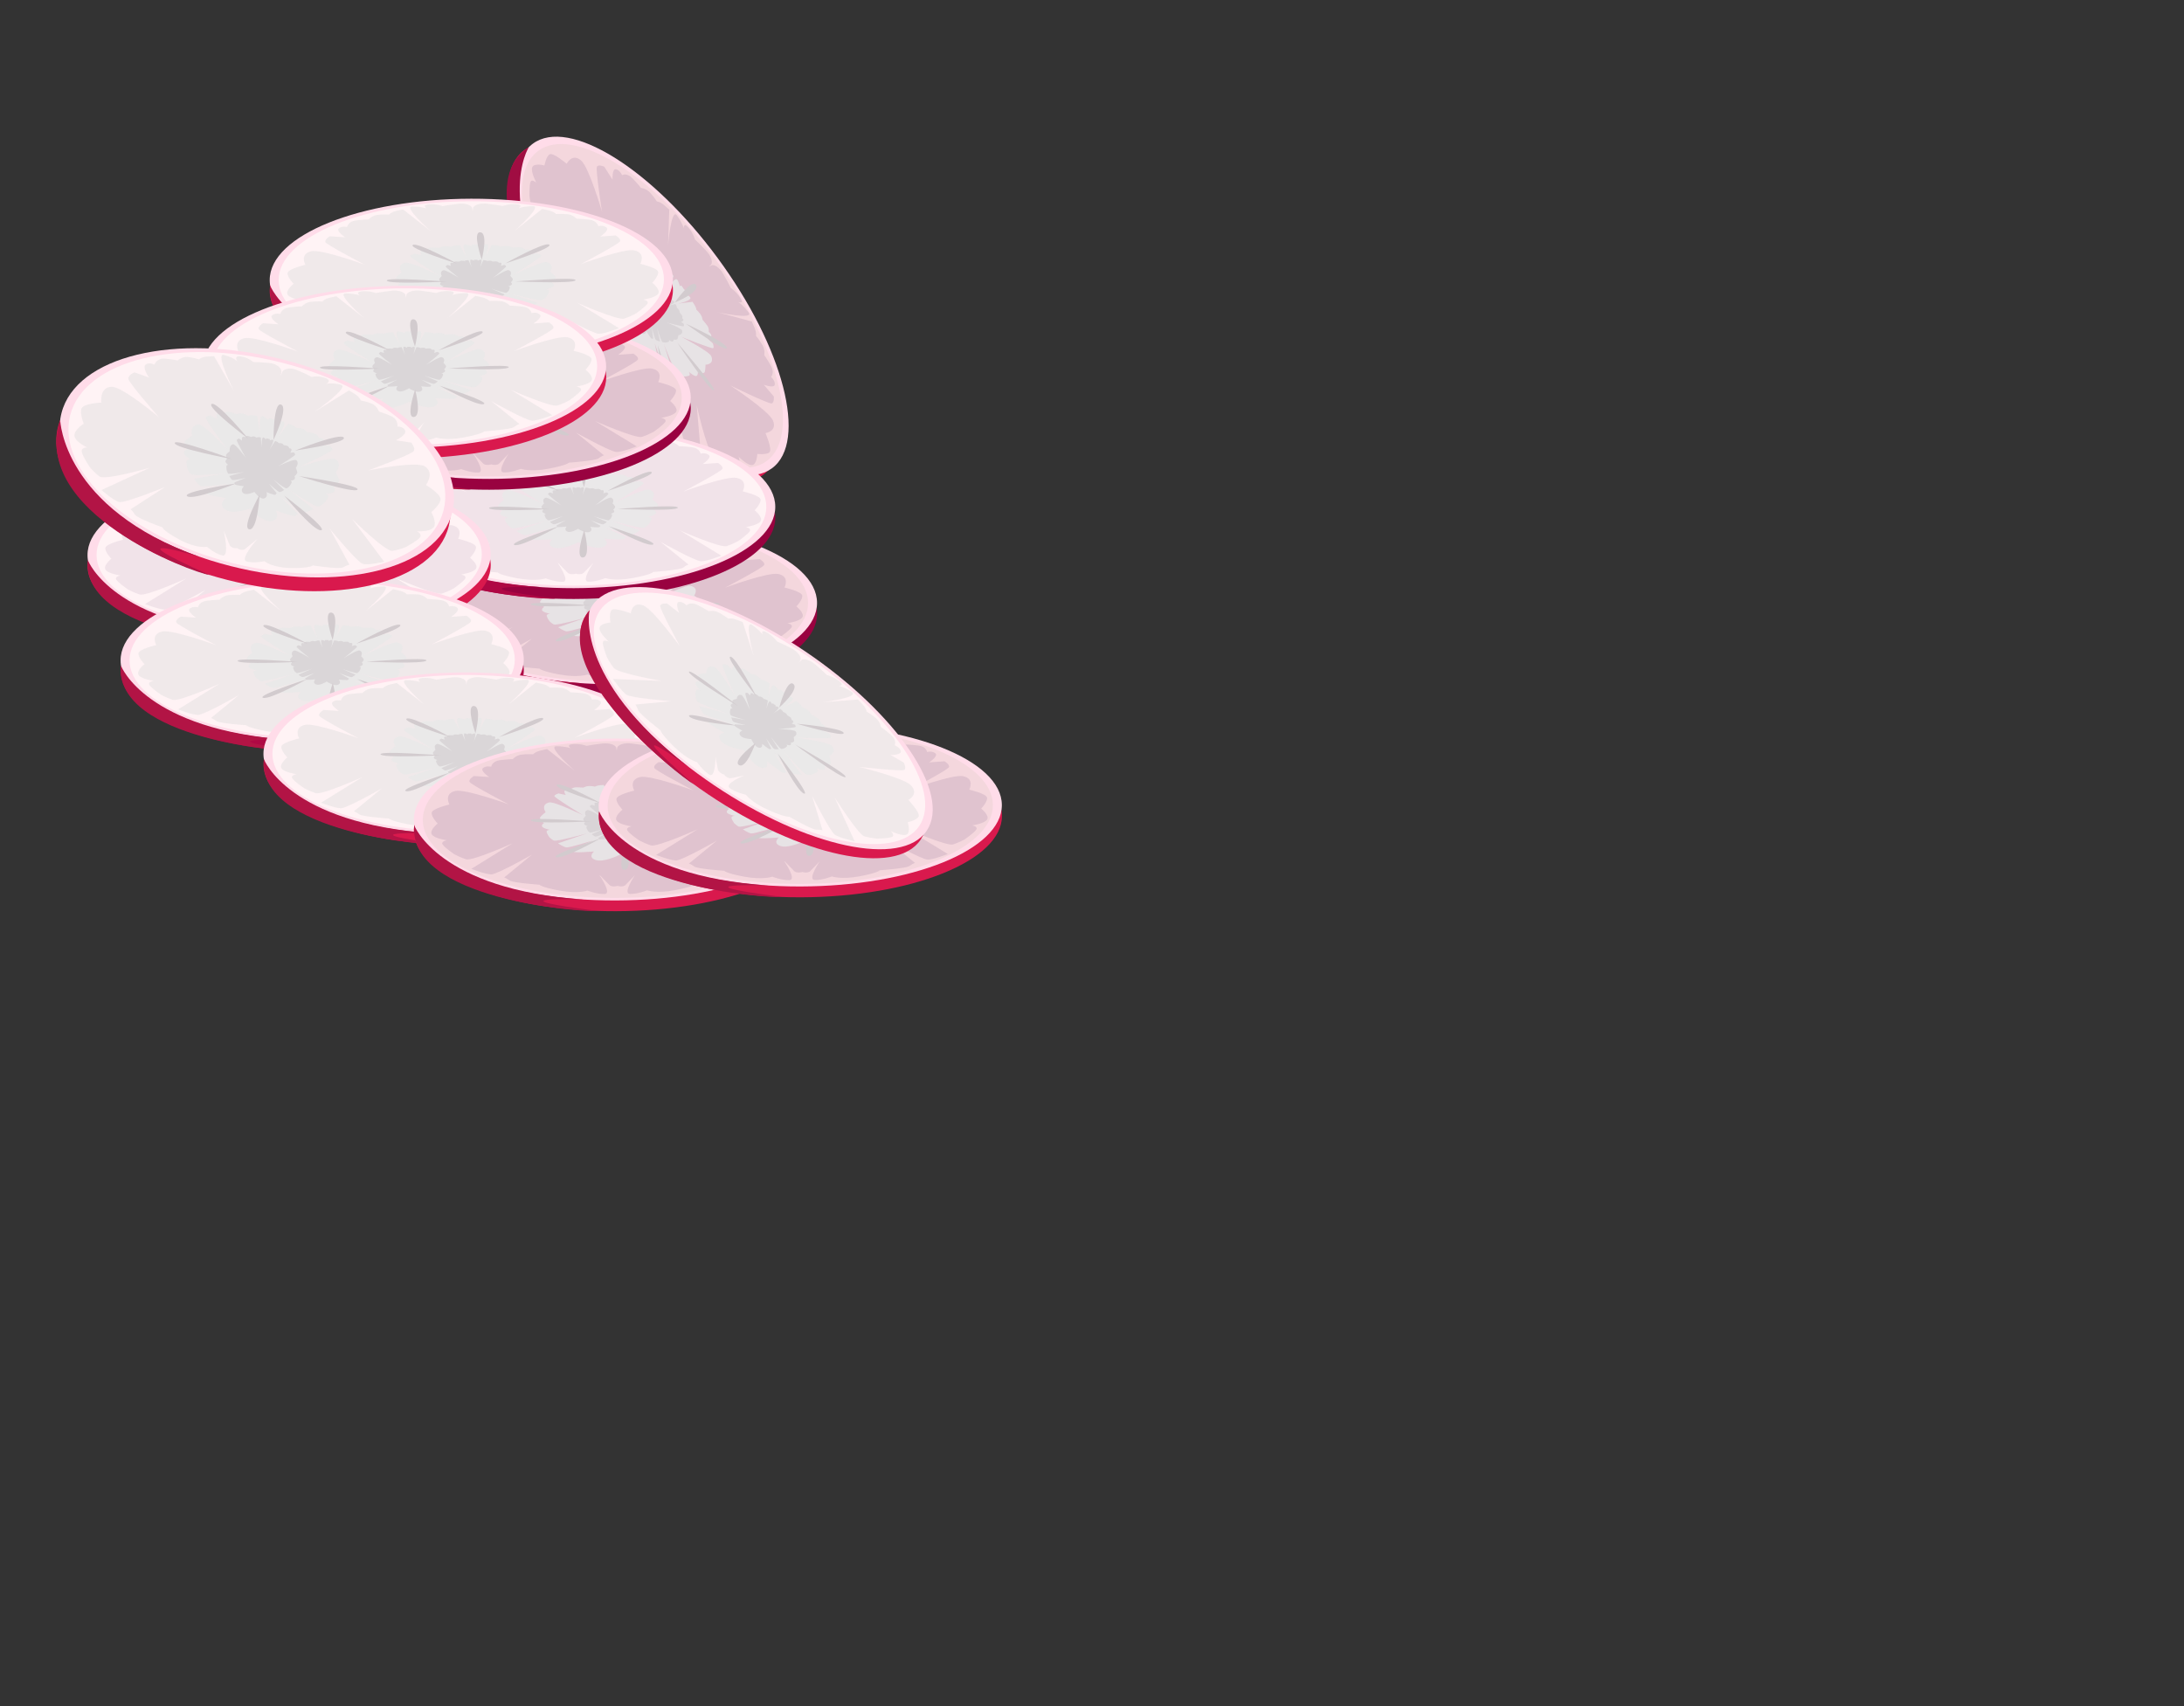 <?xml version="1.0" encoding="UTF-8"?><svg id="a" xmlns="http://www.w3.org/2000/svg" viewBox="0 0 256 200"><rect x="0" y="0" width="256" height="200" fill="#333333" stroke="none"/><defs><style>.b,.c{fill:#d2cbce;}.d{fill:#ffdce9;}.e{fill:#ceb2c3;}.e,.f,.g{opacity:.53;}.f{fill:#e2e0e1;}.h{fill:#af0844;}.i{fill:#d9194d;}.j{fill:#a00d42;}.k{fill:#fff3f5;}.l{fill:#f4d7dd;}.c{opacity:.64;}.m{fill:#b21445;}.g{fill:#e5d6de;}.n{fill:#e9e9e9;opacity:.85;}.o{fill:#990240;}</style></defs><g><ellipse class="i" cx="75.46" cy="36.62" rx="9.49" ry="23.63" transform="translate(-7.01 51.9) rotate(-36.38)"/><ellipse class="d" cx="76.48" cy="35.86" rx="9.49" ry="23.63" transform="translate(-6.37 52.36) rotate(-36.38)"/><ellipse class="l" cx="76.48" cy="35.86" rx="9.19" ry="22.58" transform="translate(-6.37 52.36) rotate(-36.38)"/><path class="e" d="M70.13,38.28s-.14,.79-.26,1.58c-.04,.26,.23,.64,.48,.8,.08,.28,.37,.65,.63,.69,.79,.12,1.59,.22,1.59,.22,0,0-2.6,.1-2.12,.82,.48,.72,1.53,1.39,1.53,1.39,0,0,.32,1.11,1.96,2.64,1.63,1.52,1.94,1.47,1.94,1.47,0,0,2,2.36,2.47,2.51,.46,.15,.68,.3,.68,.3l.21-4.21s.57,4.65,.99,5.21,1.92,1.5,1.92,1.5l-.48-5.68s1.12,5.06,1.76,5.52c.64,.46,1.32,.76,1.32,.76,0,0,1.28,.44,1.71,.4,.42-.04,.1-.68,.1-.68,0,0,1.04,1.06,1.6,1,.56-.06,.61-1.31,.61-1.31,0,0,1.08,.14,1.43-.2s-.47-2.24-.47-2.24c0,0,1.43-.2,.86-1.5-.49-1.12-4.99-4.09-4.99-4.09,0,0,4.51,2.2,4.85,2.11,.34-.09,.25-.82,.25-.82l-1.17-1.37s1.25,.47,1.29-.03-.45-.88-.45-.88c0,0,.47-.45,0-1.3-.48-.85-.79-1.26-.79-1.26,0,0,.12-.59-.18-1.13-.3-.54-.79-1.14-.79-1.14,0,0,.1-.33-.19-1l-.29-.67-3.98-1.08s4.27,.93,3.6,.02c-.67-.9-1.21-1.22-1.21-1.22,0,0,.71,.28,.25-.47-.46-.75-1.13-1.18-1.13-1.18l-.32-.64-.56-1.01c-.38-.69-1.05-1.17-1.38-1l-.29,.15,.23-.23c.26-.27,0-1.05-.55-1.62l-.8-.83-.52-.5s-.21-.77-.79-1.42c-.58-.66-.53,.1-.53,.1,0,0-.15-.61-.81-1.51-.66-.91-1.03,3.45-1.03,3.45l.14-4.13-.55-.48c-.55-.48-.9-.47-.9-.47,0,0-.42-.65-.85-1.09-.43-.45-1.02-.5-1.02-.5,0,0-.31-.42-.98-1.12-.67-.71-1.24-.38-1.24-.38,0,0-.22-.57-.7-.69s-.41,1.22-.41,1.22l-.97-1.52s-.68-.31-.86,0c-.18,.3,.59,5.26,.59,5.26,0,0-1.51-5.18-2.44-5.98-1.08-.93-1.69,.38-1.69,.38,0,0-1.58-1.35-2-1.11-.43,.24-.61,1.31-.61,1.31,0,0-1.21-.33-1.43,.2-.22,.52,.48,1.83,.48,1.83,0,0-.52-.5-.68-.11-.17,.39-.12,1.75-.12,1.75,0,0,.09,.74,.34,1.49,.25,.75,4.75,3.3,4.75,3.3l-5.28-2.13s.46,1.72,.86,2.27,4.68,2.47,4.68,2.47l-4.08-1.04s.08,.25,.09,.74c0,.49,1.67,3.1,1.67,3.1,0,0-.15,.28,.83,2.29,.97,2.01,1.94,2.65,1.94,2.65,0,0,.33,1.2,.87,1.87,.55,.68,1.4-1.79,1.4-1.79Z"/><path class="n" d="M73.51,38.74c.08,.41,.44,2.13,1.2,2.64,.86,.58,.91-.46,.91-.46,0,0,1.2,1.95,1.4,1.94,.2,0,.31,.04,.31,.04l-.59-2.65s.95,2.75,1.2,3c.24,.25,.96,.5,.96,.5l-1.08-3.41s1.34,3.48,1.65,3.62c.32,.14,.62,.18,.62,.18,0,0,.56-.01,.71-.13,.15-.12-.07-.44-.07-.44,0,0,.72,.65,.93,.49,.2-.16,.12-.41,.12-.41,0,0,.75,.23,.83-.05,.08-.29,.09-.85,.09-.85,0,0,1.07,0,.67-1-.23-.57-3.56-2.29-3.56-2.29,0,0,3.67,1.48,3.79,1.35s-.04-.56-.04-.56l-.66-.59s.55,.01,.48-.31c-.07-.32-.31-.44-.31-.44,0,0,.11-.38-.21-.8-.32-.42-.5-.61-.5-.61,0,0-.05-.39-.25-.66-.2-.27-.48-.53-.48-.53,0,0-.01-.23-.23-.58l-.22-.35-1.68,.21s1.77-.37,1.37-.78c-.4-.41-.65-.49-.65-.49,0,0,.31,.01,.02-.35-.04-.05-.08-.1-.13-.14-.03-.05-.06-.11-.09-.16-.26-.39-.34-.08-.34-.08,0,0,0-.27-.27-.77-.27-.5-1.15,1.08-1.15,1.08l.7-1.55-.27-.31c-.27-.31-.48-.39-.48-.39,0,0-.17-.35-.36-.62-.2-.27-.55-.43-.55-.43,0,0-.13-.23-.43-.66-.31-.43-.7-.43-.7-.43,0,0-.05-.27-.33-.43-.28-.16-.43,.37-.43,.37l-.37-.81s-.37-.27-.53-.2c-.16,.07,.18,4.03,.18,4.03,0,0-.66-3.7-1.14-4.08-.83-.67-1.15,.35-1.15,.35,0,0-.54-.16-.84-.17-.3,0-.29,.78-.29,.78,0,0-.21-.16-.42,0-.21,.15,.2,1.03,.2,1.03,0,0-.24-.31-.4-.2-.16,.11-.34,.64-.34,.64,0,0-.05,.3-.01,.65s2.97,2.65,2.97,2.65l-2.93-2.04s.03,.76,.19,1.07c.17,.31,2.51,2.03,2.51,2.03l-2.35-1.34s.01,.11-.05,.3c-.07,.19,1.44,1.91,1.44,1.91,0,0-1.01-.26-.71,.73,.26,.88,1.79,1.73,2.16,1.92Z"/><path class="c" d="M74.75,37.82c.02,.2,.11,1.05,.49,1.27,.44,.24,.52-.29,.52-.29,0,0,.53,.92,.64,.9,.11-.02,.16,0,.16,0l-.16-1.31s.35,1.34,.47,1.45c.12,.11,.5,.19,.5,.19l-.38-1.66s.51,1.69,.68,1.74c.16,.05,.33,.05,.33,.05,0,0,.31-.04,.4-.11,.09-.07-.01-.22-.01-.22,0,0,.35,.29,.48,.19,.12-.09,.09-.21,.09-.21,0,0,.39,.07,.46-.08,.06-.15,.1-.44,.1-.44,0,0,.58-.07,.43-.55-.09-.28-1.8-.94-1.8-.94,0,0,1.92,.52,1.99,.45s.01-.28,.01-.28l-.33-.26s.3-.03,.28-.19c-.02-.16-.14-.21-.14-.21,0,0,.08-.2-.06-.39-.15-.19-.23-.28-.23-.28,0,0,0-.19-.09-.32-.09-.12-.23-.24-.23-.24,0,0,0-.12-.09-.28l-.1-.16-.93,.21s.99-.3,.8-.48c-.19-.18-.33-.21-.33-.21,0,0,.17-.01,.03-.18-.02-.02-.04-.04-.06-.06-.01-.02-.02-.05-.04-.08-.12-.18-.18-.02-.18-.02,0,0,.02-.14-.1-.37-.12-.24-.7,.62-.7,.62l.48-.83-.13-.14c-.13-.14-.24-.17-.24-.17,0,0-.07-.17-.16-.29-.09-.13-.28-.18-.28-.18,0,0-.05-.11-.2-.31-.14-.2-.36-.18-.36-.18,0,0,0-.13-.15-.2-.14-.06-.26,.22-.26,.22l-.15-.39s-.19-.12-.28-.07c-.09,.05-.15,2.04-.15,2.04,0,0-.13-1.84-.37-2-.41-.29-.65,.25-.65,.25,0,0-.29-.05-.45-.03-.16,.02-.21,.42-.21,.42,0,0-.1-.07-.23,.02-.13,.09,.04,.51,.04,.51,0,0-.11-.14-.21-.08-.09,.07-.22,.35-.22,.35,0,0-.05,.16-.05,.33s1.46,1.16,1.46,1.16l-1.48-.85s-.03,.39,.04,.53c.07,.15,1.25,.88,1.25,.88l-1.2-.53s0,.06-.05,.16c-.05,.1,.67,.88,.67,.88,0,0-.53-.07-.43,.42,.09,.43,.87,.77,1.06,.84Z"/><path class="b" d="M80.38,37.94s4.81,3.49,4.82,2.85-4.82-2.85-4.82-2.85Z"/><path class="b" d="M79.38,40.16s3.82,5.72,4.28,5.59-4.28-5.59-4.28-5.59Z"/><path class="b" d="M77.11,40.47s.63,4.97,1.32,5.46-1.32-5.46-1.32-5.46Z"/><path class="b" d="M77.01,33.37s-1.92-5.63-1.31-5.45,1.31,5.45,1.31,5.45Z"/><path class="b" d="M74.6,33.69s-4.33-5.33-4.08-5.74,4.08,5.74,4.08,5.74Z"/><path class="b" d="M73.64,35.77s-4.55-2.07-4.82-2.87,4.82,2.87,4.82,2.87Z"/><path class="b" d="M75.06,38.45s-2.03,2.51-2.68,1.78,2.68-1.78,2.68-1.78Z"/><path class="b" d="M79.1,35.46s2.99-1.21,2.49-2.04-2.49,2.04-2.49,2.04Z"/><path class="j" d="M61.98,17.27s-4.4,6.75,4.73,21.13c0,0-6.57-9.57-.11,2.13-1.33-1.55-12.02-18.71-4.62-23.26Z"/></g><g><ellipse class="o" cx="72.14" cy="72" rx="23.63" ry="9.49" transform="translate(-.16 .16) rotate(-.13)"/><ellipse class="d" cx="72.14" cy="70.73" rx="23.63" ry="9.49" transform="translate(-.16 .16) rotate(-.13)"/><ellipse class="l" cx="72.14" cy="70.73" rx="22.58" ry="9.19" transform="translate(-.16 .16) rotate(-.13)"/><path class="e" d="M70.33,77.28s.55,.58,1.12,1.15c.19,.18,.65,.19,.93,.09,.28,.1,.75,.09,.93-.1,.56-.56,1.11-1.15,1.11-1.15,0,0-1.46,2.15-.59,2.19,.87,.04,2.02-.42,2.02-.42,0,0,1.09,.4,3.28-.02,2.2-.42,2.33-.7,2.33-.7,0,0,3.09-.22,3.48-.5,.4-.29,.65-.37,.65-.37l-3.27-2.66s4.09,2.29,4.78,2.28,2.34-.66,2.34-.66l-4.87-2.97s4.74,2.09,5.49,1.85c.75-.25,1.39-.61,1.39-.61,0,0,1.11-.78,1.33-1.14,.21-.37-.49-.48-.49-.48,0,0,1.47-.21,1.76-.7,.29-.49-.7-1.27-.7-1.27,0,0,.75-.78,.69-1.27s-2.09-.95-2.09-.95c0,0,.69-1.27-.7-1.58-1.19-.27-6.25,1.6-6.25,1.6,0,0,4.44-2.33,4.57-2.66,.13-.32-.52-.69-.52-.69l-1.8,.13s1.12-.73,.73-1.06-.97-.16-.97-.16c0,0-.08-.65-1.05-.76-.97-.12-1.48-.11-1.48-.11,0,0-.4-.44-1.02-.52-.61-.08-1.39-.03-1.39-.03,0,0-.21-.28-.92-.44l-.71-.16-3.22,2.57s3.27-2.89,2.15-2.89c-1.12,0-1.7,.25-1.7,.25,0,0,.64-.41-.23-.48-.87-.08-1.62,.21-1.62,.21l-.71-.12-1.14-.15c-.78-.1-1.57,.15-1.63,.52l-.05,.33-.05-.32c-.06-.37-.85-.62-1.63-.52l-1.14,.15-.71,.12s-.74-.28-1.62-.2c-.87,.08-.23,.49-.23,.49,0,0-.58-.24-1.7-.24-1.12,0,2.17,2.88,2.17,2.88l-3.25-2.55-.71,.16c-.71,.16-.92,.45-.92,.45,0,0-.77-.04-1.39,.04-.61,.08-1.01,.53-1.01,.53,0,0-.52,0-1.48,.12-.96,.12-1.04,.77-1.04,.77,0,0-.59-.16-.97,.16s.74,1.05,.74,1.05l-1.8-.12s-.65,.36-.51,.69c.14,.32,4.59,2.63,4.59,2.63,0,0-5.07-1.84-6.26-1.57-1.39,.32-.69,1.59-.69,1.59,0,0-2.02,.47-2.08,.96-.06,.49,.7,1.27,.7,1.27,0,0-.98,.78-.69,1.27,.29,.49,1.76,.69,1.76,.69,0,0-.71,.12-.49,.49,.22,.36,1.34,1.13,1.34,1.13,0,0,.65,.36,1.4,.61,.75,.24,5.47-1.88,5.47-1.88l-4.84,3s1.65,.65,2.34,.65,4.76-2.31,4.76-2.31l-3.25,2.67s.25,.08,.65,.36c.4,.28,3.49,.49,3.49,.49,0,0,.14,.28,2.34,.69,2.2,.4,3.28,0,3.28,0,0,0,1.16,.45,2.03,.4,.87-.04-.61-2.19-.61-2.19Z"/><path class="n" d="M72.7,74.83c.38,.18,1.98,.9,2.84,.59,.98-.35,.17-1,.17-1,0,0,2.28,.19,2.39,.02,.11-.17,.21-.22,.21-.22l-2.48-1.09s2.78,.86,3.13,.81c.35-.05,.97-.48,.97-.48l-3.39-1.14s3.6,.98,3.9,.81c.3-.17,.51-.4,.51-.4,0,0,.32-.46,.31-.65,0-.19-.4-.21-.4-.21,0,0,.95-.2,.95-.46,0-.26-.26-.33-.26-.33,0,0,.63-.47,.45-.7-.18-.24-.63-.57-.63-.57,0,0,.63-.87-.41-1.13-.59-.15-3.95,1.52-3.95,1.52,0,0,3.37-2.09,3.33-2.26s-.48-.3-.48-.3l-.87,.18s.33-.44,.04-.57c-.3-.13-.54-.01-.54-.01,0,0-.24-.31-.77-.31-.52,0-.78,.04-.78,.04,0,0-.34-.19-.68-.19-.33,0-.71,.08-.71,.08,0,0-.19-.13-.6-.16l-.41-.03-.82,1.48s.74-1.65,.18-1.57c-.57,.08-.78,.24-.78,.24,0,0,.2-.24-.27-.22-.07,0-.13,.01-.19,.02-.06,0-.12-.02-.19-.02-.47-.02-.27,.23-.27,.23,0,0-.21-.16-.78-.23-.57-.08,.19,1.57,.19,1.57l-.84-1.48-.41,.03c-.41,.03-.6,.16-.6,.16,0,0-.38-.07-.71-.07-.33,0-.67,.19-.67,.19,0,0-.26-.03-.79-.04-.52,0-.76,.31-.76,.31,0,0-.24-.12-.54,.02-.29,.13,.04,.57,.04,.57l-.87-.18s-.44,.14-.47,.31c-.03,.17,3.35,2.24,3.35,2.24,0,0-3.37-1.65-3.97-1.49-1.03,.27-.4,1.14-.4,1.14,0,0-.45,.34-.63,.58-.18,.24,.45,.7,.45,.7,0,0-.25,.08-.26,.34,0,.26,.95,.45,.95,.45,0,0-.39,.01-.4,.21,0,.19,.32,.65,.32,.65,0,0,.21,.22,.51,.39s3.89-.83,3.89-.83l-3.38,1.16s.63,.43,.98,.48c.35,.05,3.12-.82,3.12-.82l-2.47,1.1s.1,.06,.21,.22c.11,.17,2.39-.03,2.39-.03,0,0-.81,.66,.17,1,.86,.3,2.45-.42,2.83-.61Z"/><path class="c" d="M72.69,73.28c.17,.11,.91,.53,1.31,.35,.45-.21,.08-.6,.08-.6,0,0,1.06,.11,1.11,.01,.05-.1,.1-.13,.1-.13l-1.15-.65s1.29,.51,1.45,.48c.16-.03,.45-.29,.45-.29l-1.57-.68s1.67,.58,1.8,.48c.14-.1,.24-.23,.24-.23,0,0,.15-.27,.14-.39,0-.12-.19-.12-.19-.12,0,0,.44-.12,.44-.27,0-.15-.12-.2-.12-.2,0,0,.29-.28,.21-.42-.08-.14-.29-.34-.29-.34,0,0,.29-.51-.19-.67-.28-.09-1.83,.9-1.83,.9,0,0,1.55-1.24,1.54-1.34s-.22-.18-.22-.18l-.4,.11s.15-.26,.02-.34c-.14-.08-.25,0-.25,0,0,0-.11-.19-.36-.18-.24,0-.36,.03-.36,.03,0,0-.16-.11-.31-.11-.15,0-.33,.04-.33,.04,0,0-.09-.07-.28-.09l-.19-.02-.38,.88s.34-.98,.08-.93c-.26,.05-.36,.14-.36,.14,0,0,.09-.14-.12-.13-.03,0-.06,0-.09,.01-.03,0-.06,0-.09-.01-.22-.01-.12,.13-.12,.13,0,0-.1-.09-.36-.14-.26-.04,.09,.93,.09,.93l-.39-.88-.19,.02c-.19,.02-.28,.09-.28,.09,0,0-.17-.04-.33-.04-.15,0-.31,.11-.31,.11,0,0-.12-.02-.36-.02-.24,0-.35,.18-.35,.18,0,0-.11-.07-.25,0-.14,.08,.02,.34,.02,.34l-.4-.11s-.2,.08-.22,.18c-.02,.1,1.55,1.33,1.55,1.33,0,0-1.56-.98-1.83-.89-.48,.16-.18,.67-.18,.67,0,0-.21,.2-.29,.34-.08,.14,.21,.41,.21,.41,0,0-.12,.04-.12,.2,0,.15,.44,.27,.44,.27,0,0-.18,0-.18,.12,0,.12,.15,.39,.15,.39,0,0,.1,.13,.24,.23s1.8-.49,1.8-.49l-1.56,.69s.29,.26,.45,.28c.16,.03,1.44-.49,1.44-.49l-1.14,.65s.05,.03,.1,.13c.05,.1,1.11-.02,1.11-.02,0,0-.37,.39,.08,.59,.4,.18,1.13-.25,1.31-.36Z"/><path class="b" d="M76.12,68.82s5.66-1.81,5.15-2.2-5.15,2.2-5.15,2.2Z"/><path class="b" d="M77.31,70.94s6.87,.3,7.04-.14-7.04,.14-7.04,.14Z"/><path class="b" d="M76.22,72.96s4.38,2.43,5.19,2.16-5.19-2.16-5.19-2.16Z"/><path class="b" d="M70.44,68.83s-5.68-1.78-5.17-2.17,5.17,2.17,5.17,2.17Z"/><path class="b" d="M69.27,70.96s-6.86,.34-7.04-.11,7.04,.11,7.04,.11Z"/><path class="b" d="M70.38,72.97s-4.36,2.45-5.17,2.19,5.17-2.19,5.17-2.19Z"/><path class="b" d="M73.38,73.41s.83,3.12-.15,3.21,.15-3.21,.15-3.21Z"/><path class="b" d="M73.36,68.39s.8-3.13-.17-3.21,.17,3.21,.17,3.21Z"/><path class="m" d="M48.56,71.43s2.85,7.54,19.83,8.68c0,0-11.6-.36,1.65,1.35-2.04,.16-22.2-1.37-21.49-10.03Z"/></g><g><ellipse class="o" cx="67.25" cy="60.73" rx="23.63" ry="9.49" transform="translate(-.14 .15) rotate(-.13)"/><ellipse class="d" cx="67.24" cy="59.46" rx="23.63" ry="9.49" transform="translate(-.13 .15) rotate(-.13)"/><ellipse class="k" cx="67.24" cy="59.46" rx="22.58" ry="9.19" transform="translate(-.13 .15) rotate(-.13)"/><path class="g" d="M65.44,66.01s.55,.58,1.12,1.15c.19,.18,.65,.19,.93,.09,.28,.1,.75,.09,.93-.1,.56-.56,1.11-1.15,1.11-1.15,0,0-1.46,2.15-.59,2.19,.87,.04,2.02-.42,2.02-.42,0,0,1.09,.4,3.28-.02,2.2-.42,2.33-.7,2.33-.7,0,0,3.09-.22,3.48-.5,.4-.29,.65-.37,.65-.37l-3.27-2.66s4.09,2.29,4.78,2.28,2.34-.66,2.34-.66l-4.87-2.97s4.74,2.09,5.49,1.85c.75-.25,1.39-.61,1.39-.61,0,0,1.11-.78,1.33-1.14,.21-.37-.49-.48-.49-.48,0,0,1.47-.21,1.76-.7,.29-.49-.7-1.27-.7-1.27,0,0,.75-.78,.69-1.27s-2.09-.95-2.09-.95c0,0,.69-1.27-.7-1.58-1.19-.27-6.25,1.6-6.25,1.6,0,0,4.44-2.33,4.57-2.66,.13-.32-.52-.69-.52-.69l-1.8,.13s1.12-.73,.73-1.06-.97-.16-.97-.16c0,0-.08-.65-1.05-.76-.97-.12-1.48-.11-1.48-.11,0,0-.4-.44-1.02-.52-.61-.08-1.39-.03-1.39-.03,0,0-.21-.28-.92-.44l-.71-.16-3.22,2.57s3.27-2.89,2.15-2.89c-1.12,0-1.7,.25-1.7,.25,0,0,.64-.41-.23-.48-.87-.08-1.62,.21-1.62,.21l-.71-.12-1.14-.15c-.78-.1-1.57,.15-1.63,.52l-.05,.33-.05-.32c-.06-.37-.85-.62-1.63-.52l-1.14,.15-.71,.12s-.74-.28-1.62-.2c-.87,.08-.23,.49-.23,.49,0,0-.58-.24-1.7-.24-1.12,0,2.17,2.88,2.17,2.88l-3.25-2.55-.71,.16c-.71,.16-.92,.45-.92,.45,0,0-.77-.04-1.39,.04-.61,.08-1.01,.53-1.01,.53,0,0-.52,0-1.48,.12-.96,.12-1.04,.77-1.04,.77,0,0-.59-.16-.97,.16s.74,1.05,.74,1.05l-1.8-.12s-.65,.36-.51,.69c.14,.32,4.59,2.63,4.59,2.63,0,0-5.07-1.84-6.26-1.57-1.39,.32-.69,1.59-.69,1.59,0,0-2.02,.47-2.08,.96-.06,.49,.7,1.27,.7,1.27,0,0-.98,.78-.69,1.27,.29,.49,1.76,.69,1.76,.69,0,0-.71,.12-.49,.49,.22,.36,1.34,1.13,1.34,1.13,0,0,.65,.36,1.4,.61,.75,.24,5.47-1.88,5.47-1.88l-4.84,3s1.65,.65,2.34,.65,4.76-2.31,4.76-2.31l-3.25,2.67s.25,.08,.65,.36c.4,.28,3.49,.49,3.49,.49,0,0,.14,.28,2.34,.69,2.2,.4,3.28,0,3.28,0,0,0,1.16,.45,2.03,.4,.87-.04-.61-2.19-.61-2.19Z"/><path class="n" d="M67.8,63.55c.38,.18,1.98,.9,2.84,.59,.98-.35,.17-1,.17-1,0,0,2.28,.19,2.39,.02,.11-.17,.21-.22,.21-.22l-2.48-1.09s2.78,.86,3.13,.81c.35-.05,.97-.48,.97-.48l-3.39-1.14s3.6,.98,3.9,.81c.3-.17,.51-.4,.51-.4,0,0,.32-.46,.31-.65,0-.19-.4-.21-.4-.21,0,0,.95-.2,.95-.46,0-.26-.26-.33-.26-.33,0,0,.63-.47,.45-.7-.18-.24-.63-.57-.63-.57,0,0,.63-.87-.41-1.13-.59-.15-3.95,1.52-3.95,1.52,0,0,3.37-2.09,3.33-2.26s-.48-.3-.48-.3l-.87,.18s.33-.44,.04-.57c-.3-.13-.54-.01-.54-.01,0,0-.24-.31-.77-.31-.52,0-.78,.04-.78,.04,0,0-.34-.19-.68-.19-.33,0-.71,.08-.71,.08,0,0-.19-.13-.6-.16l-.41-.03-.82,1.48s.74-1.65,.18-1.57c-.57,.08-.78,.24-.78,.24,0,0,.2-.24-.27-.22-.07,0-.13,.01-.19,.02-.06,0-.12-.02-.19-.02-.47-.02-.27,.23-.27,.23,0,0-.21-.16-.78-.23-.57-.08,.19,1.57,.19,1.57l-.84-1.48-.41,.03c-.41,.03-.6,.16-.6,.16,0,0-.38-.07-.71-.07-.33,0-.67,.19-.67,.19,0,0-.26-.03-.79-.04-.52,0-.76,.31-.76,.31,0,0-.24-.12-.54,.02-.29,.13,.04,.57,.04,.57l-.87-.18s-.44,.14-.47,.31c-.03,.17,3.35,2.24,3.35,2.24,0,0-3.37-1.65-3.97-1.49-1.03,.27-.4,1.14-.4,1.14,0,0-.45,.34-.63,.58-.18,.24,.45,.7,.45,.7,0,0-.25,.08-.26,.34,0,.26,.95,.45,.95,.45,0,0-.39,.01-.4,.21,0,.19,.32,.65,.32,.65,0,0,.21,.22,.51,.39s3.89-.83,3.89-.83l-3.38,1.16s.63,.43,.98,.48c.35,.05,3.12-.82,3.12-.82l-2.47,1.1s.1,.06,.21,.22c.11,.17,2.39-.03,2.39-.03,0,0-.81,.66,.17,1,.86,.3,2.45-.42,2.83-.61Z"/><path class="c" d="M67.79,62.01c.17,.11,.91,.53,1.31,.35,.45-.21,.08-.6,.08-.6,0,0,1.06,.11,1.11,.01,.05-.1,.1-.13,.1-.13l-1.15-.65s1.29,.51,1.45,.48c.16-.03,.45-.29,.45-.29l-1.57-.68s1.67,.58,1.8,.48c.14-.1,.24-.23,.24-.23,0,0,.15-.27,.14-.39,0-.12-.19-.12-.19-.12,0,0,.44-.12,.44-.27,0-.15-.12-.2-.12-.2,0,0,.29-.28,.21-.42-.08-.14-.29-.34-.29-.34,0,0,.29-.51-.19-.67-.28-.09-1.83,.9-1.83,.9,0,0,1.55-1.24,1.54-1.34s-.22-.18-.22-.18l-.4,.11s.15-.26,.02-.34c-.14-.08-.25,0-.25,0,0,0-.11-.19-.36-.18-.24,0-.36,.03-.36,.03,0,0-.16-.11-.31-.11-.15,0-.33,.04-.33,.04,0,0-.09-.07-.28-.09l-.19-.02-.38,.88s.34-.98,.08-.93c-.26,.05-.36,.14-.36,.14,0,0,.09-.14-.12-.13-.03,0-.06,0-.09,.01-.03,0-.06,0-.09-.01-.22-.01-.12,.13-.12,.13,0,0-.1-.09-.36-.14-.26-.04,.09,.93,.09,.93l-.39-.88-.19,.02c-.19,.02-.28,.09-.28,.09,0,0-.17-.04-.33-.04-.15,0-.31,.11-.31,.11,0,0-.12-.02-.36-.02-.24,0-.35,.18-.35,.18,0,0-.11-.07-.25,0-.14,.08,.02,.34,.02,.34l-.4-.11s-.2,.08-.22,.18c-.02,.1,1.55,1.33,1.55,1.33,0,0-1.56-.98-1.83-.89-.48,.16-.18,.67-.18,.67,0,0-.21,.2-.29,.34-.08,.14,.21,.41,.21,.41,0,0-.12,.04-.12,.2,0,.15,.44,.27,.44,.27,0,0-.18,0-.18,.12,0,.12,.15,.39,.15,.39,0,0,.1,.13,.24,.23s1.8-.49,1.8-.49l-1.56,.69s.29,.26,.45,.28c.16,.03,1.44-.49,1.44-.49l-1.14,.65s.05,.03,.1,.13c.05,.1,1.11-.02,1.11-.02,0,0-.37,.39,.08,.59,.4,.18,1.13-.25,1.31-.36Z"/><path class="b" d="M71.22,57.54s5.66-1.81,5.15-2.2-5.15,2.2-5.15,2.2Z"/><path class="b" d="M72.41,59.66s6.87,.3,7.04-.14-7.04,.14-7.04,.14Z"/><path class="b" d="M71.33,61.68s4.38,2.43,5.19,2.16-5.19-2.16-5.19-2.16Z"/><path class="b" d="M65.55,57.56s-5.68-1.78-5.17-2.17,5.17,2.17,5.17,2.17Z"/><path class="b" d="M64.37,59.68s-6.86,.34-7.04-.11,7.04,.11,7.04,.11Z"/><path class="b" d="M65.48,61.7s-4.36,2.45-5.17,2.19,5.17-2.19,5.17-2.19Z"/><path class="b" d="M68.48,62.14s.83,3.12-.15,3.21,.15-3.21,.15-3.21Z"/><path class="b" d="M68.46,57.11s.8-3.13-.17-3.21,.17,3.21,.17,3.21Z"/><path class="h" d="M43.67,60.15s2.85,7.54,19.83,8.68c0,0-11.6-.36,1.65,1.35-2.04,.16-22.2-1.37-21.49-10.03Z"/></g><g><ellipse class="o" cx="57.34" cy="47.92" rx="23.63" ry="9.49" transform="translate(-.11 .13) rotate(-.13)"/><ellipse class="d" cx="57.33" cy="46.65" rx="23.63" ry="9.49" transform="translate(-.1 .13) rotate(-.13)"/><ellipse class="l" cx="57.33" cy="46.65" rx="22.58" ry="9.19" transform="translate(-.1 .13) rotate(-.13)"/><path class="e" d="M55.53,53.2s.55,.58,1.12,1.15c.19,.18,.65,.19,.93,.09,.28,.1,.75,.09,.93-.1,.56-.56,1.11-1.15,1.11-1.15,0,0-1.46,2.15-.59,2.19,.87,.04,2.02-.42,2.02-.42,0,0,1.09,.4,3.28-.02,2.2-.42,2.33-.7,2.33-.7,0,0,3.09-.22,3.48-.5,.4-.29,.65-.37,.65-.37l-3.27-2.66s4.09,2.29,4.78,2.28,2.34-.66,2.34-.66l-4.87-2.97s4.74,2.09,5.49,1.85c.75-.25,1.39-.61,1.39-.61,0,0,1.11-.78,1.33-1.14,.21-.37-.49-.48-.49-.48,0,0,1.47-.21,1.76-.7,.29-.49-.7-1.27-.7-1.27,0,0,.75-.78,.69-1.27s-2.09-.95-2.09-.95c0,0,.69-1.27-.7-1.58-1.19-.27-6.25,1.6-6.25,1.6,0,0,4.44-2.33,4.57-2.66,.13-.32-.52-.69-.52-.69l-1.8,.13s1.12-.73,.73-1.06-.97-.16-.97-.16c0,0-.08-.65-1.05-.76-.97-.12-1.48-.11-1.48-.11,0,0-.4-.44-1.02-.52-.61-.08-1.39-.03-1.39-.03,0,0-.21-.28-.92-.44l-.71-.16-3.22,2.57s3.27-2.89,2.15-2.89c-1.12,0-1.7,.25-1.7,.25,0,0,.64-.41-.23-.48-.87-.08-1.62,.21-1.62,.21l-.71-.12-1.14-.15c-.78-.1-1.57,.15-1.63,.52l-.05,.33-.05-.32c-.06-.37-.85-.62-1.63-.52l-1.14,.15-.71,.12s-.74-.28-1.62-.2c-.87,.08-.23,.49-.23,.49,0,0-.58-.24-1.7-.24-1.12,0,2.17,2.88,2.17,2.88l-3.25-2.55-.71,.16c-.71,.16-.92,.45-.92,.45,0,0-.77-.04-1.39,.04-.61,.08-1.01,.53-1.01,.53,0,0-.52,0-1.48,.12-.96,.12-1.04,.77-1.04,.77,0,0-.59-.16-.97,.16s.74,1.05,.74,1.05l-1.8-.12s-.65,.36-.51,.69c.14,.32,4.59,2.63,4.59,2.63,0,0-5.07-1.84-6.26-1.57-1.39,.32-.69,1.59-.69,1.59,0,0-2.02,.47-2.08,.96-.06,.49,.7,1.27,.7,1.27,0,0-.98,.78-.69,1.27,.29,.49,1.76,.69,1.76,.69,0,0-.71,.12-.49,.49,.22,.36,1.34,1.13,1.34,1.13,0,0,.65,.36,1.4,.61,.75,.24,5.47-1.88,5.47-1.88l-4.84,3s1.65,.65,2.34,.65,4.76-2.31,4.76-2.31l-3.25,2.67s.25,.08,.65,.36c.4,.28,3.49,.49,3.49,.49,0,0,.14,.28,2.34,.69,2.2,.4,3.28,0,3.28,0,0,0,1.16,.45,2.03,.4,.87-.04-.61-2.19-.61-2.19Z"/><path class="n" d="M57.89,50.75c.38,.18,1.98,.9,2.84,.59,.98-.35,.17-1,.17-1,0,0,2.28,.19,2.39,.02,.11-.17,.21-.22,.21-.22l-2.48-1.09s2.78,.86,3.13,.81c.35-.05,.97-.48,.97-.48l-3.39-1.14s3.6,.98,3.9,.81c.3-.17,.51-.4,.51-.4,0,0,.32-.46,.31-.65,0-.19-.4-.21-.4-.21,0,0,.95-.2,.95-.46,0-.26-.26-.33-.26-.33,0,0,.63-.47,.45-.7-.18-.24-.63-.57-.63-.57,0,0,.63-.87-.41-1.13-.59-.15-3.95,1.52-3.95,1.52,0,0,3.37-2.09,3.33-2.26s-.48-.3-.48-.3l-.87,.18s.33-.44,.04-.57c-.3-.13-.54-.01-.54-.01,0,0-.24-.31-.77-.31-.52,0-.78,.04-.78,.04,0,0-.34-.19-.68-.19-.33,0-.71,.08-.71,.08,0,0-.19-.13-.6-.16l-.41-.03-.82,1.48s.74-1.65,.18-1.57c-.57,.08-.78,.24-.78,.24,0,0,.2-.24-.27-.22-.07,0-.13,.01-.19,.02-.06,0-.12-.02-.19-.02-.47-.02-.27,.23-.27,.23,0,0-.21-.16-.78-.23-.57-.08,.19,1.57,.19,1.57l-.84-1.48-.41,.03c-.41,.03-.6,.16-.6,.16,0,0-.38-.07-.71-.07-.33,0-.67,.19-.67,.19,0,0-.26-.03-.79-.04-.52,0-.76,.31-.76,.31,0,0-.24-.12-.54,.02-.29,.13,.04,.57,.04,.57l-.87-.18s-.44,.14-.47,.31c-.03,.17,3.35,2.24,3.35,2.24,0,0-3.37-1.65-3.97-1.49-1.03,.27-.4,1.14-.4,1.14,0,0-.45,.34-.63,.58-.18,.24,.45,.7,.45,.7,0,0-.25,.08-.26,.34,0,.26,.95,.45,.95,.45,0,0-.39,.01-.4,.21,0,.19,.32,.65,.32,.65,0,0,.21,.22,.51,.39s3.89-.83,3.89-.83l-3.38,1.16s.63,.43,.98,.48c.35,.05,3.12-.82,3.12-.82l-2.47,1.1s.1,.06,.21,.22c.11,.17,2.39-.03,2.39-.03,0,0-.81,.66,.17,1,.86,.3,2.45-.42,2.83-.61Z"/><path class="c" d="M57.88,49.2c.17,.11,.91,.53,1.31,.35,.45-.21,.08-.6,.08-.6,0,0,1.06,.11,1.11,.01,.05-.1,.1-.13,.1-.13l-1.15-.65s1.29,.51,1.45,.48c.16-.03,.45-.29,.45-.29l-1.57-.68s1.67,.58,1.8,.48c.14-.1,.24-.23,.24-.23,0,0,.15-.27,.14-.39,0-.12-.19-.12-.19-.12,0,0,.44-.12,.44-.27,0-.15-.12-.2-.12-.2,0,0,.29-.28,.21-.42-.08-.14-.29-.34-.29-.34,0,0,.29-.51-.19-.67-.28-.09-1.83,.9-1.83,.9,0,0,1.55-1.24,1.54-1.34s-.22-.18-.22-.18l-.4,.11s.15-.26,.02-.34c-.14-.08-.25,0-.25,0,0,0-.11-.19-.36-.18-.24,0-.36,.03-.36,.03,0,0-.16-.11-.31-.11-.15,0-.33,.04-.33,.04,0,0-.09-.07-.28-.09l-.19-.02-.38,.88s.34-.98,.08-.93c-.26,.05-.36,.14-.36,.14,0,0,.09-.14-.12-.13-.03,0-.06,0-.09,.01-.03,0-.06,0-.09-.01-.22-.01-.12,.13-.12,.13,0,0-.1-.09-.36-.14-.26-.04,.09,.93,.09,.93l-.39-.88-.19,.02c-.19,.02-.28,.09-.28,.09,0,0-.17-.04-.33-.04-.15,0-.31,.11-.31,.11,0,0-.12-.02-.36-.02-.24,0-.35,.18-.35,.18,0,0-.11-.07-.25,0-.14,.08,.02,.34,.02,.34l-.4-.11s-.2,.08-.22,.18c-.02,.1,1.55,1.33,1.55,1.33,0,0-1.56-.98-1.83-.89-.48,.16-.18,.67-.18,.67,0,0-.21,.2-.29,.34-.08,.14,.21,.41,.21,.41,0,0-.12,.04-.12,.2,0,.15,.44,.27,.44,.27,0,0-.18,0-.18,.12,0,.12,.15,.39,.15,.39,0,0,.1,.13,.24,.23s1.8-.49,1.8-.49l-1.56,.69s.29,.26,.45,.28c.16,.03,1.44-.49,1.44-.49l-1.14,.65s.05,.03,.1,.13c.05,.1,1.11-.02,1.11-.02,0,0-.37,.39,.08,.59,.4,.18,1.13-.25,1.31-.36Z"/><path class="b" d="M61.31,44.74s5.66-1.81,5.15-2.2-5.15,2.2-5.15,2.2Z"/><path class="b" d="M62.5,46.86s6.87,.3,7.04-.14-7.04,.14-7.04,.14Z"/><path class="b" d="M61.42,48.88s4.38,2.43,5.19,2.16-5.19-2.16-5.19-2.16Z"/><path class="b" d="M55.64,44.75s-5.68-1.78-5.17-2.17,5.17,2.17,5.17,2.17Z"/><path class="b" d="M54.46,46.88s-6.86,.34-7.04-.11,7.04,.11,7.04,.11Z"/><path class="b" d="M55.57,48.89s-4.36,2.45-5.17,2.19,5.17-2.19,5.17-2.19Z"/><path class="b" d="M58.57,49.33s.83,3.12-.15,3.21,.15-3.21,.15-3.21Z"/><path class="b" d="M58.55,44.31s.8-3.13-.17-3.21,.17,3.21,.17,3.21Z"/><path class="m" d="M33.76,47.35s2.85,7.54,19.83,8.68c0,0-11.6-.36,1.65,1.35-2.04,.16-22.2-1.37-21.49-10.03Z"/></g><g><ellipse class="i" cx="55.25" cy="34.06" rx="23.63" ry="9.49" transform="translate(-.08 .12) rotate(-.13)"/><ellipse class="d" cx="55.24" cy="32.79" rx="23.63" ry="9.49" transform="translate(-.07 .12) rotate(-.13)"/><ellipse class="k" cx="55.24" cy="32.79" rx="22.58" ry="9.19" transform="translate(-.07 .12) rotate(-.13)"/><path class="f" d="M53.44,39.34s.55,.58,1.12,1.15c.19,.18,.65,.19,.93,.09,.28,.1,.75,.09,.93-.1,.56-.56,1.11-1.15,1.11-1.15,0,0-1.46,2.15-.59,2.19,.87,.04,2.02-.42,2.02-.42,0,0,1.09,.4,3.28-.02,2.2-.42,2.33-.7,2.33-.7,0,0,3.09-.22,3.48-.5,.4-.29,.65-.37,.65-.37l-3.27-2.66s4.09,2.29,4.78,2.28,2.34-.66,2.34-.66l-4.87-2.97s4.74,2.09,5.49,1.85c.75-.25,1.39-.61,1.39-.61,0,0,1.11-.78,1.33-1.14,.21-.37-.49-.48-.49-.48,0,0,1.47-.21,1.76-.7,.29-.49-.7-1.27-.7-1.27,0,0,.75-.78,.69-1.27s-2.09-.95-2.09-.95c0,0,.69-1.27-.7-1.58-1.19-.27-6.25,1.6-6.25,1.6,0,0,4.44-2.33,4.57-2.66,.13-.32-.52-.69-.52-.69l-1.8,.13s1.12-.73,.73-1.06-.97-.16-.97-.16c0,0-.08-.65-1.05-.76-.97-.12-1.48-.11-1.48-.11,0,0-.4-.44-1.02-.52-.61-.08-1.39-.03-1.39-.03,0,0-.21-.28-.92-.44l-.71-.16-3.22,2.57s3.27-2.89,2.15-2.89c-1.12,0-1.7,.25-1.7,.25,0,0,.64-.41-.23-.48-.87-.08-1.62,.21-1.62,.21l-.71-.12-1.14-.15c-.78-.1-1.57,.15-1.63,.52l-.05,.33-.05-.32c-.06-.37-.85-.62-1.63-.52l-1.14,.15-.71,.12s-.74-.28-1.62-.2c-.87,.08-.23,.49-.23,.49,0,0-.58-.24-1.7-.24-1.12,0,2.17,2.88,2.17,2.88l-3.25-2.55-.71,.16c-.71,.16-.92,.45-.92,.45,0,0-.77-.04-1.39,.04-.61,.08-1.01,.53-1.01,.53,0,0-.52,0-1.48,.12-.96,.12-1.04,.77-1.04,.77,0,0-.59-.16-.97,.16s.74,1.05,.74,1.05l-1.8-.12s-.65,.36-.51,.69c.14,.32,4.59,2.63,4.59,2.63,0,0-5.07-1.84-6.26-1.57-1.39,.32-.69,1.59-.69,1.59,0,0-2.02,.47-2.08,.96-.06,.49,.7,1.27,.7,1.27,0,0-.98,.78-.69,1.27,.29,.49,1.76,.69,1.76,.69,0,0-.71,.12-.49,.49,.22,.36,1.34,1.13,1.34,1.13,0,0,.65,.36,1.4,.61,.75,.24,5.47-1.88,5.47-1.88l-4.84,3s1.65,.65,2.34,.65,4.76-2.31,4.76-2.31l-3.25,2.67s.25,.08,.65,.36c.4,.28,3.49,.49,3.49,.49,0,0,.14,.28,2.34,.69,2.2,.4,3.28,0,3.28,0,0,0,1.16,.45,2.03,.4,.87-.04-.61-2.19-.61-2.19Z"/><path class="n" d="M55.81,36.88c.38,.18,1.98,.9,2.84,.59,.98-.35,.17-1,.17-1,0,0,2.28,.19,2.39,.02,.11-.17,.21-.22,.21-.22l-2.48-1.09s2.78,.86,3.13,.81c.35-.05,.97-.48,.97-.48l-3.39-1.14s3.6,.98,3.9,.81c.3-.17,.51-.4,.51-.4,0,0,.32-.46,.31-.65,0-.19-.4-.21-.4-.21,0,0,.95-.2,.95-.46,0-.26-.26-.33-.26-.33,0,0,.63-.47,.45-.7-.18-.24-.63-.57-.63-.57,0,0,.63-.87-.41-1.13-.59-.15-3.95,1.52-3.95,1.52,0,0,3.37-2.09,3.33-2.26s-.48-.3-.48-.3l-.87,.18s.33-.44,.04-.57c-.3-.13-.54-.01-.54-.01,0,0-.24-.31-.77-.31-.52,0-.78,.04-.78,.04,0,0-.34-.19-.68-.19-.33,0-.71,.08-.71,.08,0,0-.19-.13-.6-.16l-.41-.03-.82,1.48s.74-1.65,.18-1.57c-.57,.08-.78,.24-.78,.24,0,0,.2-.24-.27-.22-.07,0-.13,.01-.19,.02-.06,0-.12-.02-.19-.02-.47-.02-.27,.23-.27,.23,0,0-.21-.16-.78-.23-.57-.08,.19,1.57,.19,1.57l-.84-1.48-.41,.03c-.41,.03-.6,.16-.6,.16,0,0-.38-.07-.71-.07-.33,0-.67,.19-.67,.19,0,0-.26-.03-.79-.04-.52,0-.76,.31-.76,.31,0,0-.24-.12-.54,.02-.29,.13,.04,.57,.04,.57l-.87-.18s-.44,.14-.47,.31c-.03,.17,3.35,2.24,3.35,2.24,0,0-3.37-1.65-3.97-1.49-1.03,.27-.4,1.14-.4,1.14,0,0-.45,.34-.63,.58-.18,.24,.45,.7,.45,.7,0,0-.25,.08-.26,.34,0,.26,.95,.45,.95,.45,0,0-.39,.01-.4,.21,0,.19,.32,.65,.32,.65,0,0,.21,.22,.51,.39s3.89-.83,3.89-.83l-3.38,1.16s.63,.43,.98,.48c.35,.05,3.12-.82,3.12-.82l-2.47,1.1s.1,.06,.21,.22c.11,.17,2.39-.03,2.39-.03,0,0-.81,.66,.17,1,.86,.3,2.45-.42,2.83-.61Z"/><path class="c" d="M55.8,35.34c.17,.11,.91,.53,1.31,.35,.45-.21,.08-.6,.08-.6,0,0,1.06,.11,1.11,.01,.05-.1,.1-.13,.1-.13l-1.15-.65s1.29,.51,1.45,.48c.16-.03,.45-.29,.45-.29l-1.57-.68s1.67,.58,1.8,.48c.14-.1,.24-.23,.24-.23,0,0,.15-.27,.14-.39,0-.12-.19-.12-.19-.12,0,0,.44-.12,.44-.27,0-.15-.12-.2-.12-.2,0,0,.29-.28,.21-.42-.08-.14-.29-.34-.29-.34,0,0,.29-.51-.19-.67-.28-.09-1.83,.9-1.83,.9,0,0,1.55-1.24,1.54-1.34s-.22-.18-.22-.18l-.4,.11s.15-.26,.02-.34c-.14-.08-.25,0-.25,0,0,0-.11-.19-.36-.18-.24,0-.36,.03-.36,.03,0,0-.16-.11-.31-.11-.15,0-.33,.04-.33,.04,0,0-.09-.07-.28-.09l-.19-.02-.38,.88s.34-.98,.08-.93c-.26,.05-.36,.14-.36,.14,0,0,.09-.14-.12-.13-.03,0-.06,0-.09,.01-.03,0-.06,0-.09-.01-.22-.01-.12,.13-.12,.13,0,0-.1-.09-.36-.14-.26-.04,.09,.93,.09,.93l-.39-.88-.19,.02c-.19,.02-.28,.09-.28,.09,0,0-.17-.04-.33-.04-.15,0-.31,.11-.31,.11,0,0-.12-.02-.36-.02-.24,0-.35,.18-.35,.18,0,0-.11-.07-.25,0-.14,.08,.02,.34,.02,.34l-.4-.11s-.2,.08-.22,.18c-.02,.1,1.55,1.33,1.55,1.33,0,0-1.56-.98-1.83-.89-.48,.16-.18,.67-.18,.67,0,0-.21,.2-.29,.34-.08,.14,.21,.41,.21,.41,0,0-.12,.04-.12,.2,0,.15,.44,.27,.44,.27,0,0-.18,0-.18,.12,0,.12,.15,.39,.15,.39,0,0,.1,.13,.24,.23s1.8-.49,1.8-.49l-1.56,.69s.29,.26,.45,.28c.16,.03,1.44-.49,1.44-.49l-1.14,.65s.05,.03,.1,.13c.05,.1,1.11-.02,1.11-.02,0,0-.37,.39,.08,.59,.4,.18,1.13-.25,1.31-.36Z"/><path class="b" d="M59.23,30.88s5.66-1.81,5.15-2.2-5.15,2.2-5.15,2.2Z"/><path class="b" d="M60.42,32.99s6.87,.3,7.04-.14-7.04,.14-7.04,.14Z"/><path class="b" d="M59.33,35.01s4.38,2.43,5.19,2.16-5.19-2.16-5.19-2.16Z"/><path class="b" d="M53.55,30.89s-5.68-1.78-5.17-2.17,5.17,2.17,5.17,2.17Z"/><path class="b" d="M52.38,33.01s-6.86,.34-7.04-.11,7.04,.11,7.04,.11Z"/><path class="b" d="M53.48,35.03s-4.36,2.45-5.17,2.19,5.17-2.19,5.17-2.19Z"/><path class="b" d="M56.49,35.47s.83,3.12-.15,3.21,.15-3.21,.15-3.21Z"/><path class="b" d="M56.47,30.44s.8-3.13-.17-3.21,.17,3.21,.17,3.21Z"/><path class="m" d="M31.67,33.48s2.85,7.54,19.83,8.68c0,0-11.6-.36,1.65,1.35-2.04,.16-22.2-1.37-21.49-10.03Z"/></g><g><ellipse class="i" cx="47.43" cy="44.25" rx="23.63" ry="9.49" transform="translate(-.1 .11) rotate(-.13)"/><ellipse class="d" cx="47.42" cy="42.99" rx="23.63" ry="9.49" transform="translate(-.1 .11) rotate(-.13)"/><ellipse class="k" cx="47.42" cy="42.99" rx="22.58" ry="9.19" transform="translate(-.1 .11) rotate(-.13)"/><path class="f" d="M45.62,49.53s.55,.58,1.12,1.15c.19,.18,.65,.19,.93,.09,.28,.1,.75,.09,.93-.1,.56-.56,1.11-1.15,1.11-1.15,0,0-1.46,2.15-.59,2.19,.87,.04,2.02-.42,2.02-.42,0,0,1.09,.4,3.28-.02,2.2-.42,2.33-.7,2.33-.7,0,0,3.09-.22,3.48-.5,.4-.29,.65-.37,.65-.37l-3.27-2.66s4.09,2.29,4.78,2.28,2.34-.66,2.34-.66l-4.87-2.97s4.74,2.09,5.49,1.85c.75-.25,1.39-.61,1.39-.61,0,0,1.11-.78,1.33-1.14,.21-.37-.49-.48-.49-.48,0,0,1.47-.21,1.76-.7,.29-.49-.7-1.27-.7-1.27,0,0,.75-.78,.69-1.27s-2.09-.95-2.09-.95c0,0,.69-1.27-.7-1.58-1.19-.27-6.25,1.6-6.25,1.6,0,0,4.44-2.33,4.57-2.66,.13-.32-.52-.69-.52-.69l-1.8,.13s1.12-.73,.73-1.06-.97-.16-.97-.16c0,0-.08-.65-1.05-.76-.97-.12-1.48-.11-1.48-.11,0,0-.4-.44-1.02-.52-.61-.08-1.39-.03-1.39-.03,0,0-.21-.28-.92-.44l-.71-.16-3.22,2.57s3.27-2.89,2.15-2.89c-1.12,0-1.7,.25-1.7,.25,0,0,.64-.41-.23-.48-.87-.08-1.62,.21-1.62,.21l-.71-.12-1.14-.15c-.78-.1-1.57,.15-1.63,.52l-.05,.33-.05-.32c-.06-.37-.85-.62-1.63-.52l-1.14,.15-.71,.12s-.74-.28-1.62-.2c-.87,.08-.23,.49-.23,.49,0,0-.58-.24-1.7-.24-1.12,0,2.17,2.88,2.17,2.88l-3.25-2.55-.71,.16c-.71,.16-.92,.45-.92,.45,0,0-.77-.04-1.39,.04-.61,.08-1.01,.53-1.01,.53,0,0-.52,0-1.48,.12-.96,.12-1.04,.77-1.04,.77,0,0-.59-.16-.97,.16s.74,1.05,.74,1.05l-1.8-.12s-.65,.36-.51,.69c.14,.32,4.59,2.63,4.59,2.63,0,0-5.07-1.84-6.26-1.57-1.39,.32-.69,1.59-.69,1.59,0,0-2.02,.47-2.08,.96-.06,.49,.7,1.27,.7,1.27,0,0-.98,.78-.69,1.27,.29,.49,1.76,.69,1.76,.69,0,0-.71,.12-.49,.49,.22,.36,1.34,1.13,1.34,1.13,0,0,.65,.36,1.4,.61,.75,.24,5.47-1.88,5.47-1.88l-4.84,3s1.65,.65,2.34,.65,4.76-2.31,4.76-2.31l-3.25,2.67s.25,.08,.65,.36c.4,.28,3.49,.49,3.49,.49,0,0,.14,.28,2.34,.69,2.2,.4,3.28,0,3.28,0,0,0,1.16,.45,2.03,.4,.87-.04-.61-2.19-.61-2.19Z"/><path class="n" d="M47.98,47.08c.38,.18,1.98,.9,2.84,.59,.98-.35,.17-1,.17-1,0,0,2.28,.19,2.39,.02,.11-.17,.21-.22,.21-.22l-2.48-1.09s2.78,.86,3.13,.81c.35-.05,.97-.48,.97-.48l-3.39-1.14s3.6,.98,3.9,.81c.3-.17,.51-.4,.51-.4,0,0,.32-.46,.31-.65,0-.19-.4-.21-.4-.21,0,0,.95-.2,.95-.46,0-.26-.26-.33-.26-.33,0,0,.63-.47,.45-.7-.18-.24-.63-.57-.63-.57,0,0,.63-.87-.41-1.13-.59-.15-3.95,1.52-3.95,1.52,0,0,3.37-2.09,3.33-2.26s-.48-.3-.48-.3l-.87,.18s.33-.44,.04-.57c-.3-.13-.54-.01-.54-.01,0,0-.24-.31-.77-.31-.52,0-.78,.04-.78,.04,0,0-.34-.19-.68-.19-.33,0-.71,.08-.71,.08,0,0-.19-.13-.6-.16l-.41-.03-.82,1.48s.74-1.65,.18-1.57c-.57,.08-.78,.24-.78,.24,0,0,.2-.24-.27-.22-.07,0-.13,.01-.19,.02-.06,0-.12-.02-.19-.02-.47-.02-.27,.23-.27,.23,0,0-.21-.16-.78-.23-.57-.08,.19,1.57,.19,1.57l-.84-1.48-.41,.03c-.41,.03-.6,.16-.6,.16,0,0-.38-.07-.71-.07-.33,0-.67,.19-.67,.19,0,0-.26-.03-.79-.04-.52,0-.76,.31-.76,.31,0,0-.24-.12-.54,.02-.29,.13,.04,.57,.04,.57l-.87-.18s-.44,.14-.47,.31c-.03,.17,3.35,2.24,3.35,2.24,0,0-3.37-1.65-3.97-1.49-1.03,.27-.4,1.14-.4,1.14,0,0-.45,.34-.63,.58-.18,.24,.45,.7,.45,.7,0,0-.25,.08-.26,.34,0,.26,.95,.45,.95,.45,0,0-.39,.01-.4,.21,0,.19,.32,.65,.32,.65,0,0,.21,.22,.51,.39s3.89-.83,3.89-.83l-3.38,1.16s.63,.43,.98,.48c.35,.05,3.12-.82,3.12-.82l-2.47,1.1s.1,.06,.21,.22c.11,.17,2.39-.03,2.39-.03,0,0-.81,.66,.17,1,.86,.3,2.45-.42,2.83-.61Z"/><path class="c" d="M47.97,45.54c.17,.11,.91,.53,1.31,.35,.45-.21,.08-.6,.08-.6,0,0,1.06,.11,1.11,.01,.05-.1,.1-.13,.1-.13l-1.15-.65s1.29,.51,1.45,.48c.16-.03,.45-.29,.45-.29l-1.57-.68s1.67,.58,1.8,.48c.14-.1,.24-.23,.24-.23,0,0,.15-.27,.14-.39,0-.12-.19-.12-.19-.12,0,0,.44-.12,.44-.27,0-.15-.12-.2-.12-.2,0,0,.29-.28,.21-.42-.08-.14-.29-.34-.29-.34,0,0,.29-.51-.19-.67-.28-.09-1.83,.9-1.83,.9,0,0,1.55-1.24,1.54-1.34s-.22-.18-.22-.18l-.4,.11s.15-.26,.02-.34c-.14-.08-.25,0-.25,0,0,0-.11-.19-.36-.18-.24,0-.36,.03-.36,.03,0,0-.16-.11-.31-.11-.15,0-.33,.04-.33,.04,0,0-.09-.07-.28-.09l-.19-.02-.38,.88s.34-.98,.08-.93c-.26,.05-.36,.14-.36,.14,0,0,.09-.14-.12-.13-.03,0-.06,0-.09,.01-.03,0-.06,0-.09-.01-.22-.01-.12,.13-.12,.13,0,0-.1-.09-.36-.14-.26-.04,.09,.93,.09,.93l-.39-.88-.19,.02c-.19,.02-.28,.09-.28,.09,0,0-.17-.04-.33-.04-.15,0-.31,.11-.31,.11,0,0-.12-.02-.36-.02-.24,0-.35,.18-.35,.18,0,0-.11-.07-.25,0-.14,.08,.02,.34,.02,.34l-.4-.11s-.2,.08-.22,.18c-.02,.1,1.55,1.33,1.55,1.33,0,0-1.56-.98-1.83-.89-.48,.16-.18,.67-.18,.67,0,0-.21,.2-.29,.34-.08,.14,.21,.41,.21,.41,0,0-.12,.04-.12,.2,0,.15,.44,.27,.44,.27,0,0-.18,0-.18,.12,0,.12,.15,.39,.15,.39,0,0,.1,.13,.24,.23s1.8-.49,1.8-.49l-1.56,.69s.29,.26,.45,.28c.16,.03,1.44-.49,1.44-.49l-1.14,.65s.05,.03,.1,.13c.05,.1,1.11-.02,1.11-.02,0,0-.37,.39,.08,.59,.4,.18,1.13-.25,1.31-.36Z"/><path class="b" d="M51.4,41.07s5.66-1.81,5.15-2.2-5.15,2.2-5.15,2.2Z"/><path class="b" d="M52.59,43.19s6.87,.3,7.04-.14-7.04,.14-7.04,.14Z"/><path class="b" d="M51.51,45.21s4.38,2.43,5.19,2.16-5.19-2.16-5.19-2.16Z"/><path class="b" d="M45.73,41.09s-5.68-1.78-5.17-2.17,5.17,2.17,5.17,2.17Z"/><path class="b" d="M44.55,43.21s-6.86,.34-7.04-.11,7.04,.11,7.04,.11Z"/><path class="b" d="M45.66,45.22s-4.36,2.45-5.17,2.19,5.17-2.19,5.17-2.19Z"/><path class="b" d="M48.66,45.67s.83,3.12-.15,3.21,.15-3.21,.15-3.21Z"/><path class="b" d="M48.64,40.64s.8-3.13-.17-3.21,.17,3.21,.17,3.21Z"/><path class="m" d="M23.85,43.68s2.85,7.54,19.83,8.68c0,0-11.6-.36,1.65,1.35-2.04,.16-22.2-1.37-21.49-10.03Z"/></g><g><ellipse class="i" cx="33.89" cy="66.29" rx="23.63" ry="9.49" transform="translate(-.15 .08) rotate(-.13)"/><ellipse class="d" cx="33.89" cy="65.02" rx="23.63" ry="9.49" transform="translate(-.15 .08) rotate(-.13)"/><ellipse class="k" cx="33.89" cy="65.02" rx="22.58" ry="9.19" transform="translate(-.14 .08) rotate(-.13)"/><path class="g" d="M32.08,71.57s.55,.58,1.12,1.15c.19,.18,.65,.19,.93,.09,.28,.1,.75,.09,.93-.1,.56-.56,1.11-1.15,1.11-1.15,0,0-1.46,2.15-.59,2.19,.87,.04,2.02-.42,2.02-.42,0,0,1.09,.4,3.28-.02,2.2-.42,2.33-.7,2.33-.7,0,0,3.09-.22,3.48-.5,.4-.29,.65-.37,.65-.37l-3.27-2.66s4.09,2.29,4.78,2.28,2.34-.66,2.34-.66l-4.87-2.97s4.74,2.09,5.49,1.85c.75-.25,1.39-.61,1.39-.61,0,0,1.11-.78,1.33-1.14,.21-.37-.49-.48-.49-.48,0,0,1.47-.21,1.76-.7,.29-.49-.7-1.27-.7-1.27,0,0,.75-.78,.69-1.27s-2.09-.95-2.09-.95c0,0,.69-1.27-.7-1.58-1.19-.27-6.25,1.6-6.25,1.6,0,0,4.44-2.33,4.57-2.66,.13-.32-.52-.69-.52-.69l-1.8,.13s1.12-.73,.73-1.06-.97-.16-.97-.16c0,0-.08-.65-1.05-.76-.97-.12-1.48-.11-1.48-.11,0,0-.4-.44-1.02-.52-.61-.08-1.39-.03-1.39-.03,0,0-.21-.28-.92-.44l-.71-.16-3.22,2.57s3.27-2.89,2.15-2.89c-1.12,0-1.7,.25-1.7,.25,0,0,.64-.41-.23-.48-.87-.08-1.62,.21-1.62,.21l-.71-.12-1.14-.15c-.78-.1-1.57,.15-1.63,.52l-.05,.33-.05-.32c-.06-.37-.85-.62-1.63-.52l-1.14,.15-.71,.12s-.74-.28-1.62-.2c-.87,.08-.23,.49-.23,.49,0,0-.58-.24-1.7-.24-1.12,0,2.17,2.88,2.17,2.88l-3.25-2.55-.71,.16c-.71,.16-.92,.45-.92,.45,0,0-.77-.04-1.39,.04-.61,.08-1.01,.53-1.01,.53,0,0-.52,0-1.48,.12-.96,.12-1.04,.77-1.04,.77,0,0-.59-.16-.97,.16s.74,1.05,.74,1.05l-1.8-.12s-.65,.36-.51,.69c.14,.32,4.59,2.63,4.59,2.63,0,0-5.07-1.84-6.26-1.57-1.39,.32-.69,1.59-.69,1.59,0,0-2.02,.47-2.08,.96-.06,.49,.7,1.27,.7,1.27,0,0-.98,.78-.69,1.27,.29,.49,1.76,.69,1.76,.69,0,0-.71,.12-.49,.49,.22,.36,1.34,1.13,1.34,1.13,0,0,.65,.36,1.4,.61,.75,.24,5.47-1.88,5.47-1.88l-4.84,3s1.65,.65,2.34,.65,4.76-2.31,4.76-2.31l-3.25,2.67s.25,.08,.65,.36c.4,.28,3.49,.49,3.49,.49,0,0,.14,.28,2.34,.69,2.2,.4,3.28,0,3.28,0,0,0,1.16,.45,2.03,.4,.87-.04-.61-2.19-.61-2.19Z"/><path class="n" d="M34.45,69.11c.38,.18,1.98,.9,2.84,.59,.98-.35,.17-1,.17-1,0,0,2.28,.19,2.39,.02,.11-.17,.21-.22,.21-.22l-2.48-1.09s2.78,.86,3.13,.81c.35-.05,.97-.48,.97-.48l-3.39-1.14s3.6,.98,3.9,.81c.3-.17,.51-.4,.51-.4,0,0,.32-.46,.31-.65,0-.19-.4-.21-.4-.21,0,0,.95-.2,.95-.46,0-.26-.26-.33-.26-.33,0,0,.63-.47,.45-.7-.18-.24-.63-.57-.63-.57,0,0,.63-.87-.41-1.13-.59-.15-3.95,1.52-3.95,1.52,0,0,3.37-2.09,3.33-2.26s-.48-.3-.48-.3l-.87,.18s.33-.44,.04-.57c-.3-.13-.54-.01-.54-.01,0,0-.24-.31-.77-.31-.52,0-.78,.04-.78,.04,0,0-.34-.19-.68-.19-.33,0-.71,.08-.71,.08,0,0-.19-.13-.6-.16l-.41-.03-.82,1.48s.74-1.65,.18-1.57c-.57,.08-.78,.24-.78,.24,0,0,.2-.24-.27-.22-.07,0-.13,.01-.19,.02-.06,0-.12-.02-.19-.02-.47-.02-.27,.23-.27,.23,0,0-.21-.16-.78-.23-.57-.08,.19,1.57,.19,1.57l-.84-1.48-.41,.03c-.41,.03-.6,.16-.6,.16,0,0-.38-.07-.71-.07-.33,0-.67,.19-.67,.19,0,0-.26-.03-.79-.04-.52,0-.76,.31-.76,.31,0,0-.24-.12-.54,.02-.29,.13,.04,.57,.04,.57l-.87-.18s-.44,.14-.47,.31c-.03,.17,3.35,2.24,3.35,2.24,0,0-3.37-1.65-3.97-1.49-1.03,.27-.4,1.14-.4,1.14,0,0-.45,.34-.63,.58-.18,.24,.45,.7,.45,.7,0,0-.25,.08-.26,.34,0,.26,.95,.45,.95,.45,0,0-.39,.01-.4,.21,0,.19,.32,.65,.32,.65,0,0,.21,.22,.51,.39s3.89-.83,3.89-.83l-3.38,1.16s.63,.43,.98,.48c.35,.05,3.12-.82,3.12-.82l-2.47,1.1s.1,.06,.21,.22c.11,.17,2.39-.03,2.39-.03,0,0-.81,.66,.17,1,.86,.3,2.45-.42,2.83-.61Z"/><path class="c" d="M34.44,67.57c.17,.11,.91,.53,1.31,.35,.45-.21,.08-.6,.08-.6,0,0,1.06,.11,1.11,.01,.05-.1,.1-.13,.1-.13l-1.15-.65s1.29,.51,1.45,.48c.16-.03,.45-.29,.45-.29l-1.57-.68s1.67,.58,1.8,.48c.14-.1,.24-.23,.24-.23,0,0,.15-.27,.14-.39,0-.12-.19-.12-.19-.12,0,0,.44-.12,.44-.27,0-.15-.12-.2-.12-.2,0,0,.29-.28,.21-.42-.08-.14-.29-.34-.29-.34,0,0,.29-.51-.19-.67-.28-.09-1.83,.9-1.83,.9,0,0,1.55-1.24,1.54-1.34s-.22-.18-.22-.18l-.4,.11s.15-.26,.02-.34c-.14-.08-.25,0-.25,0,0,0-.11-.19-.36-.18-.24,0-.36,.03-.36,.03,0,0-.16-.11-.31-.11-.15,0-.33,.04-.33,.04,0,0-.09-.07-.28-.09l-.19-.02-.38,.88s.34-.98,.08-.93c-.26,.05-.36,.14-.36,.14,0,0,.09-.14-.12-.13-.03,0-.06,0-.09,.01-.03,0-.06,0-.09-.01-.22-.01-.12,.13-.12,.13,0,0-.1-.09-.36-.14-.26-.04,.09,.93,.09,.93l-.39-.88-.19,.02c-.19,.02-.28,.09-.28,.09,0,0-.17-.04-.33-.04-.15,0-.31,.11-.31,.11,0,0-.12-.02-.36-.02-.24,0-.35,.18-.35,.18,0,0-.11-.07-.25,0-.14,.08,.02,.34,.02,.34l-.4-.11s-.2,.08-.22,.18c-.02,.1,1.55,1.33,1.55,1.33,0,0-1.56-.98-1.83-.89-.48,.16-.18,.67-.18,.67,0,0-.21,.2-.29,.34-.08,.14,.21,.41,.21,.41,0,0-.12,.04-.12,.2,0,.15,.44,.27,.44,.27,0,0-.18,0-.18,.12,0,.12,.15,.39,.15,.39,0,0,.1,.13,.24,.23s1.8-.49,1.8-.49l-1.56,.69s.29,.26,.45,.28c.16,.03,1.44-.49,1.44-.49l-1.14,.65s.05,.03,.1,.13c.05,.1,1.11-.02,1.11-.02,0,0-.37,.39,.08,.59,.4,.18,1.13-.25,1.31-.36Z"/><path class="b" d="M37.87,63.1s5.66-1.81,5.15-2.2-5.15,2.2-5.15,2.2Z"/><path class="b" d="M39.06,65.22s6.87,.3,7.04-.14-7.04,.14-7.04,.14Z"/><path class="b" d="M37.97,67.24s4.38,2.43,5.19,2.16-5.19-2.16-5.19-2.16Z"/><path class="b" d="M32.19,63.12s-5.68-1.78-5.17-2.17,5.17,2.17,5.17,2.17Z"/><path class="b" d="M31.02,65.24s-6.86,.34-7.04-.11,7.04,.11,7.04,.11Z"/><path class="b" d="M32.13,67.26s-4.36,2.45-5.17,2.19,5.17-2.19,5.17-2.19Z"/><path class="b" d="M35.13,67.7s.83,3.12-.15,3.21,.15-3.21,.15-3.21Z"/><path class="b" d="M35.11,62.67s.8-3.13-.17-3.21,.17,3.21,.17,3.21Z"/><path class="m" d="M10.32,65.71s2.85,7.54,19.83,8.68c0,0-11.6-.36,1.65,1.35-2.04,.16-22.2-1.37-21.49-10.03Z"/></g><g><ellipse class="h" cx="37.77" cy="78.64" rx="23.63" ry="9.49" transform="translate(-.18 .08) rotate(-.13)"/><ellipse class="d" cx="37.76" cy="77.37" rx="23.63" ry="9.49" transform="translate(-.17 .08) rotate(-.13)"/><ellipse class="k" cx="37.76" cy="77.37" rx="22.58" ry="9.19" transform="translate(-.17 .08) rotate(-.13)"/><path class="f" d="M35.96,83.92s.55,.58,1.12,1.15c.19,.18,.65,.19,.93,.09,.28,.1,.75,.09,.93-.1,.56-.56,1.11-1.15,1.11-1.15,0,0-1.46,2.15-.59,2.19,.87,.04,2.02-.42,2.02-.42,0,0,1.09,.4,3.28-.02,2.2-.42,2.33-.7,2.33-.7,0,0,3.09-.22,3.48-.5,.4-.29,.65-.37,.65-.37l-3.27-2.66s4.09,2.29,4.78,2.28,2.34-.66,2.34-.66l-4.87-2.97s4.74,2.09,5.49,1.85c.75-.25,1.39-.61,1.39-.61,0,0,1.11-.78,1.33-1.14,.21-.37-.49-.48-.49-.48,0,0,1.47-.21,1.76-.7,.29-.49-.7-1.27-.7-1.27,0,0,.75-.78,.69-1.27s-2.09-.95-2.09-.95c0,0,.69-1.27-.7-1.58-1.19-.27-6.25,1.6-6.25,1.6,0,0,4.44-2.33,4.57-2.66,.13-.32-.52-.69-.52-.69l-1.8,.13s1.12-.73,.73-1.06-.97-.16-.97-.16c0,0-.08-.65-1.05-.76-.97-.12-1.48-.11-1.48-.11,0,0-.4-.44-1.02-.52-.61-.08-1.39-.03-1.39-.03,0,0-.21-.28-.92-.44l-.71-.16-3.22,2.57s3.27-2.89,2.15-2.89c-1.12,0-1.7,.25-1.7,.25,0,0,.64-.41-.23-.48-.87-.08-1.62,.21-1.62,.21l-.71-.12-1.14-.15c-.78-.1-1.57,.15-1.63,.52l-.05,.33-.05-.32c-.06-.37-.85-.62-1.63-.52l-1.14,.15-.71,.12s-.74-.28-1.62-.2c-.87,.08-.23,.49-.23,.49,0,0-.58-.24-1.7-.24-1.12,0,2.17,2.88,2.17,2.88l-3.25-2.55-.71,.16c-.71,.16-.92,.45-.92,.45,0,0-.77-.04-1.39,.04-.61,.08-1.01,.53-1.01,.53,0,0-.52,0-1.48,.12-.96,.12-1.04,.77-1.04,.77,0,0-.59-.16-.97,.16s.74,1.05,.74,1.05l-1.8-.12s-.65,.36-.51,.69c.14,.32,4.59,2.63,4.59,2.63,0,0-5.07-1.84-6.26-1.57-1.39,.32-.69,1.59-.69,1.59,0,0-2.02,.47-2.08,.96-.06,.49,.7,1.27,.7,1.27,0,0-.98,.78-.69,1.27,.29,.49,1.76,.69,1.76,.69,0,0-.71,.12-.49,.49,.22,.36,1.34,1.13,1.34,1.13,0,0,.65,.36,1.4,.61,.75,.24,5.47-1.88,5.47-1.88l-4.84,3s1.65,.65,2.34,.65,4.76-2.31,4.76-2.31l-3.25,2.67s.25,.08,.65,.36c.4,.28,3.49,.49,3.49,.49,0,0,.14,.28,2.34,.69,2.2,.4,3.28,0,3.28,0,0,0,1.16,.45,2.03,.4,.87-.04-.61-2.19-.61-2.19Z"/><path class="n" d="M38.32,81.46c.38,.18,1.98,.9,2.84,.59,.98-.35,.17-1,.17-1,0,0,2.28,.19,2.39,.02,.11-.17,.21-.22,.21-.22l-2.48-1.09s2.78,.86,3.13,.81c.35-.05,.97-.48,.97-.48l-3.39-1.14s3.6,.98,3.9,.81c.3-.17,.51-.4,.51-.4,0,0,.32-.46,.31-.65,0-.19-.4-.21-.4-.21,0,0,.95-.2,.95-.46,0-.26-.26-.33-.26-.33,0,0,.63-.47,.45-.7-.18-.24-.63-.57-.63-.57,0,0,.63-.87-.41-1.13-.59-.15-3.95,1.52-3.95,1.52,0,0,3.37-2.09,3.33-2.26s-.48-.3-.48-.3l-.87,.18s.33-.44,.04-.57c-.3-.13-.54-.01-.54-.01,0,0-.24-.31-.77-.31-.52,0-.78,.04-.78,.04,0,0-.34-.19-.68-.19-.33,0-.71,.08-.71,.08,0,0-.19-.13-.6-.16l-.41-.03-.82,1.48s.74-1.65,.18-1.57c-.57,.08-.78,.24-.78,.24,0,0,.2-.24-.27-.22-.07,0-.13,.01-.19,.02-.06,0-.12-.02-.19-.02-.47-.02-.27,.23-.27,.23,0,0-.21-.16-.78-.23-.57-.08,.19,1.57,.19,1.57l-.84-1.48-.41,.03c-.41,.03-.6,.16-.6,.16,0,0-.38-.07-.71-.07-.33,0-.67,.19-.67,.19,0,0-.26-.03-.79-.04-.52,0-.76,.31-.76,.31,0,0-.24-.12-.54,.02-.29,.13,.04,.57,.04,.57l-.87-.18s-.44,.14-.47,.31c-.03,.17,3.35,2.24,3.35,2.24,0,0-3.37-1.65-3.97-1.49-1.03,.27-.4,1.14-.4,1.14,0,0-.45,.34-.63,.58-.18,.24,.45,.7,.45,.7,0,0-.25,.08-.26,.34,0,.26,.95,.45,.95,.45,0,0-.39,.01-.4,.21,0,.19,.32,.65,.32,.65,0,0,.21,.22,.51,.39s3.89-.83,3.89-.83l-3.38,1.16s.63,.43,.98,.48c.35,.05,3.12-.82,3.12-.82l-2.47,1.1s.1,.06,.21,.22c.11,.17,2.39-.03,2.39-.03,0,0-.81,.66,.17,1,.86,.3,2.45-.42,2.83-.61Z"/><path class="c" d="M38.32,79.92c.17,.11,.91,.53,1.31,.35,.45-.21,.08-.6,.08-.6,0,0,1.06,.11,1.11,.01,.05-.1,.1-.13,.1-.13l-1.15-.65s1.29,.51,1.45,.48c.16-.03,.45-.29,.45-.29l-1.57-.68s1.67,.58,1.8,.48c.14-.1,.24-.23,.24-.23,0,0,.15-.27,.14-.39,0-.12-.19-.12-.19-.12,0,0,.44-.12,.44-.27,0-.15-.12-.2-.12-.2,0,0,.29-.28,.21-.42-.08-.14-.29-.34-.29-.34,0,0,.29-.51-.19-.67-.28-.09-1.83,.9-1.83,.9,0,0,1.55-1.24,1.54-1.34s-.22-.18-.22-.18l-.4,.11s.15-.26,.02-.34c-.14-.08-.25,0-.25,0,0,0-.11-.19-.36-.18-.24,0-.36,.03-.36,.03,0,0-.16-.11-.31-.11-.15,0-.33,.04-.33,.04,0,0-.09-.07-.28-.09l-.19-.02-.38,.88s.34-.98,.08-.93c-.26,.05-.36,.14-.36,.14,0,0,.09-.14-.12-.13-.03,0-.06,0-.09,.01-.03,0-.06,0-.09-.01-.22-.01-.12,.13-.12,.13,0,0-.1-.09-.36-.14-.26-.04,.09,.93,.09,.93l-.39-.88-.19,.02c-.19,.02-.28,.09-.28,.09,0,0-.17-.04-.33-.04-.15,0-.31,.11-.31,.11,0,0-.12-.02-.36-.02-.24,0-.35,.18-.35,.18,0,0-.11-.07-.25,0-.14,.08,.02,.34,.02,.34l-.4-.11s-.2,.08-.22,.18c-.02,.1,1.55,1.33,1.55,1.33,0,0-1.56-.98-1.83-.89-.48,.16-.18,.67-.18,.67,0,0-.21,.2-.29,.34-.08,.14,.21,.41,.21,.41,0,0-.12,.04-.12,.2,0,.15,.44,.27,.44,.27,0,0-.18,0-.18,.12,0,.12,.15,.39,.15,.39,0,0,.1,.13,.24,.23s1.8-.49,1.8-.49l-1.56,.69s.29,.26,.45,.28c.16,.03,1.44-.49,1.44-.49l-1.14,.65s.05,.03,.1,.13c.05,.1,1.11-.02,1.11-.02,0,0-.37,.39,.08,.59,.4,.18,1.13-.25,1.31-.36Z"/><path class="b" d="M41.75,75.46s5.66-1.81,5.15-2.2-5.15,2.2-5.15,2.2Z"/><path class="b" d="M42.94,77.57s6.87,.3,7.04-.14-7.04,.14-7.04,.14Z"/><path class="b" d="M41.85,79.59s4.38,2.43,5.19,2.16-5.19-2.16-5.19-2.16Z"/><path class="b" d="M36.07,75.47s-5.68-1.78-5.17-2.17,5.17,2.17,5.17,2.17Z"/><path class="b" d="M34.9,77.59s-6.86,.34-7.04-.11,7.04,.11,7.04,.11Z"/><path class="b" d="M36,79.61s-4.36,2.45-5.17,2.19,5.17-2.19,5.17-2.19Z"/><path class="b" d="M39.01,80.05s.83,3.12-.15,3.21,.15-3.21,.15-3.21Z"/><path class="b" d="M38.99,75.02s.8-3.13-.17-3.21,.17,3.21,.17,3.21Z"/><path class="m" d="M14.19,78.06s2.85,7.54,19.83,8.68c0,0-11.6-.36,1.65,1.35-2.04,.16-22.2-1.37-21.49-10.03Z"/></g><g><ellipse class="i" cx="54.52" cy="89.58" rx="23.63" ry="9.49" transform="translate(-.2 .12) rotate(-.13)"/><ellipse class="d" cx="54.51" cy="88.32" rx="23.63" ry="9.49" transform="translate(-.2 .12) rotate(-.13)"/><ellipse class="k" cx="54.51" cy="88.32" rx="22.58" ry="9.19" transform="translate(-.2 .12) rotate(-.13)"/><path class="f" d="M52.71,94.86s.55,.58,1.12,1.15c.19,.18,.65,.19,.93,.09,.28,.1,.75,.09,.93-.1,.56-.56,1.11-1.15,1.11-1.15,0,0-1.46,2.15-.59,2.19,.87,.04,2.02-.42,2.02-.42,0,0,1.09,.4,3.28-.02,2.2-.42,2.33-.7,2.33-.7,0,0,3.09-.22,3.48-.5,.4-.29,.65-.37,.65-.37l-3.27-2.66s4.09,2.29,4.78,2.28,2.34-.66,2.34-.66l-4.87-2.97s4.74,2.09,5.49,1.85c.75-.25,1.39-.61,1.39-.61,0,0,1.11-.78,1.33-1.14,.21-.37-.49-.48-.49-.48,0,0,1.47-.21,1.76-.7,.29-.49-.7-1.27-.7-1.27,0,0,.75-.78,.69-1.27s-2.09-.95-2.09-.95c0,0,.69-1.27-.7-1.58-1.19-.27-6.25,1.6-6.25,1.6,0,0,4.44-2.33,4.57-2.66,.13-.32-.52-.69-.52-.69l-1.8,.13s1.12-.73,.73-1.06-.97-.16-.97-.16c0,0-.08-.65-1.05-.76-.97-.12-1.48-.11-1.48-.11,0,0-.4-.44-1.02-.52-.61-.08-1.39-.03-1.39-.03,0,0-.21-.28-.92-.44l-.71-.16-3.22,2.57s3.27-2.89,2.15-2.89c-1.12,0-1.7,.25-1.7,.25,0,0,.64-.41-.23-.48-.87-.08-1.62,.21-1.62,.21l-.71-.12-1.14-.15c-.78-.1-1.57,.15-1.63,.52l-.05,.33-.05-.32c-.06-.37-.85-.62-1.63-.52l-1.14,.15-.71,.12s-.74-.28-1.62-.2c-.87,.08-.23,.49-.23,.49,0,0-.58-.24-1.7-.24-1.12,0,2.17,2.88,2.17,2.88l-3.25-2.55-.71,.16c-.71,.16-.92,.45-.92,.45,0,0-.77-.04-1.39,.04-.61,.08-1.01,.53-1.01,.53,0,0-.52,0-1.48,.12-.96,.12-1.04,.77-1.04,.77,0,0-.59-.16-.97,.16s.74,1.05,.74,1.05l-1.8-.12s-.65,.36-.51,.69c.14,.32,4.59,2.63,4.59,2.63,0,0-5.07-1.84-6.26-1.57-1.39,.32-.69,1.59-.69,1.59,0,0-2.02,.47-2.08,.96-.06,.49,.7,1.27,.7,1.27,0,0-.98,.78-.69,1.27,.29,.49,1.76,.69,1.76,.69,0,0-.71,.12-.49,.49,.22,.36,1.34,1.13,1.34,1.13,0,0,.65,.36,1.4,.61,.75,.24,5.47-1.88,5.47-1.88l-4.84,3s1.65,.65,2.34,.65,4.76-2.31,4.76-2.31l-3.25,2.67s.25,.08,.65,.36c.4,.28,3.49,.49,3.49,.49,0,0,.14,.28,2.34,.69,2.2,.4,3.28,0,3.28,0,0,0,1.16,.45,2.03,.4,.87-.04-.61-2.19-.61-2.19Z"/><path class="n" d="M55.07,92.41c.38,.18,1.98,.9,2.84,.59,.98-.35,.17-1,.17-1,0,0,2.28,.19,2.39,.02,.11-.17,.21-.22,.21-.22l-2.48-1.09s2.78,.86,3.13,.81c.35-.05,.97-.48,.97-.48l-3.39-1.14s3.6,.98,3.9,.81c.3-.17,.51-.4,.51-.4,0,0,.32-.46,.31-.65,0-.19-.4-.21-.4-.21,0,0,.95-.2,.95-.46,0-.26-.26-.33-.26-.33,0,0,.63-.47,.45-.7-.18-.24-.63-.57-.63-.57,0,0,.63-.87-.41-1.13-.59-.15-3.95,1.52-3.95,1.52,0,0,3.37-2.09,3.33-2.26s-.48-.3-.48-.3l-.87,.18s.33-.44,.04-.57c-.3-.13-.54-.01-.54-.01,0,0-.24-.31-.77-.31-.52,0-.78,.04-.78,.04,0,0-.34-.19-.68-.19-.33,0-.71,.08-.71,.08,0,0-.19-.13-.6-.16l-.41-.03-.82,1.48s.74-1.65,.18-1.57c-.57,.08-.78,.24-.78,.24,0,0,.2-.24-.27-.22-.07,0-.13,.01-.19,.02-.06,0-.12-.02-.19-.02-.47-.02-.27,.23-.27,.23,0,0-.21-.16-.78-.23-.57-.08,.19,1.57,.19,1.57l-.84-1.48-.41,.03c-.41,.03-.6,.16-.6,.16,0,0-.38-.07-.71-.07-.33,0-.67,.19-.67,.19,0,0-.26-.03-.79-.04-.52,0-.76,.31-.76,.31,0,0-.24-.12-.54,.02-.29,.13,.04,.57,.04,.57l-.87-.18s-.44,.14-.47,.31c-.03,.17,3.35,2.24,3.35,2.24,0,0-3.37-1.65-3.97-1.49-1.03,.27-.4,1.14-.4,1.14,0,0-.45,.34-.63,.58-.18,.24,.45,.7,.45,.7,0,0-.25,.08-.26,.34,0,.26,.95,.45,.95,.45,0,0-.39,.01-.4,.21,0,.19,.32,.65,.32,.65,0,0,.21,.22,.51,.39s3.89-.83,3.89-.83l-3.38,1.16s.63,.43,.98,.48c.35,.05,3.12-.82,3.12-.82l-2.47,1.1s.1,.06,.21,.22c.11,.17,2.39-.03,2.39-.03,0,0-.81,.66,.17,1,.86,.3,2.45-.42,2.83-.61Z"/><path class="c" d="M55.07,90.87c.17,.11,.91,.53,1.31,.35,.45-.21,.08-.6,.08-.6,0,0,1.06,.11,1.11,.01,.05-.1,.1-.13,.1-.13l-1.15-.65s1.29,.51,1.45,.48c.16-.03,.45-.29,.45-.29l-1.57-.68s1.67,.58,1.8,.48c.14-.1,.24-.23,.24-.23,0,0,.15-.27,.14-.39,0-.12-.19-.12-.19-.12,0,0,.44-.12,.44-.27,0-.15-.12-.2-.12-.2,0,0,.29-.28,.21-.42-.08-.14-.29-.34-.29-.34,0,0,.29-.51-.19-.67-.28-.09-1.83,.9-1.83,.9,0,0,1.55-1.24,1.54-1.34s-.22-.18-.22-.18l-.4,.11s.15-.26,.02-.34c-.14-.08-.25,0-.25,0,0,0-.11-.19-.36-.18-.24,0-.36,.03-.36,.03,0,0-.16-.11-.31-.11-.15,0-.33,.04-.33,.04,0,0-.09-.07-.28-.09l-.19-.02-.38,.88s.34-.98,.08-.93c-.26,.05-.36,.14-.36,.14,0,0,.09-.14-.12-.13-.03,0-.06,0-.09,.01-.03,0-.06,0-.09-.01-.22-.01-.12,.13-.12,.13,0,0-.1-.09-.36-.14-.26-.04,.09,.93,.09,.93l-.39-.88-.19,.02c-.19,.02-.28,.09-.28,.09,0,0-.17-.04-.33-.04-.15,0-.31,.11-.31,.11,0,0-.12-.02-.36-.02-.24,0-.35,.18-.35,.18,0,0-.11-.07-.25,0-.14,.08,.02,.34,.02,.34l-.4-.11s-.2,.08-.22,.18c-.02,.1,1.55,1.33,1.55,1.33,0,0-1.56-.98-1.83-.89-.48,.16-.18,.67-.18,.67,0,0-.21,.2-.29,.34-.08,.14,.21,.41,.21,.41,0,0-.12,.04-.12,.2,0,.15,.44,.27,.44,.27,0,0-.18,0-.18,.12,0,.12,.15,.39,.15,.39,0,0,.1,.13,.24,.23s1.8-.49,1.8-.49l-1.56,.69s.29,.26,.45,.28c.16,.03,1.44-.49,1.44-.49l-1.14,.65s.05,.03,.1,.13c.05,.1,1.11-.02,1.11-.02,0,0-.37,.39,.08,.59,.4,.18,1.13-.25,1.31-.36Z"/><path class="b" d="M58.5,86.4s5.66-1.81,5.15-2.2-5.15,2.2-5.15,2.2Z"/><path class="b" d="M59.69,88.52s6.87,.3,7.04-.14-7.04,.14-7.04,.14Z"/><path class="b" d="M58.6,90.54s4.38,2.43,5.19,2.16-5.19-2.16-5.19-2.16Z"/><path class="b" d="M52.82,86.42s-5.68-1.78-5.17-2.17,5.17,2.17,5.17,2.17Z"/><path class="b" d="M51.65,88.54s-6.86,.34-7.04-.11,7.04,.11,7.04,.11Z"/><path class="b" d="M52.75,90.55s-4.36,2.45-5.17,2.19,5.17-2.19,5.17-2.19Z"/><path class="b" d="M55.76,91s.83,3.12-.15,3.21,.15-3.21,.15-3.21Z"/><path class="b" d="M55.73,85.97s.8-3.13-.17-3.21,.17,3.21,.17,3.21Z"/><path class="m" d="M30.94,89.01s2.85,7.54,19.83,8.68c0,0-11.6-.36,1.65,1.35-2.04,.16-22.2-1.37-21.49-10.03Z"/></g><g><ellipse class="i" cx="72.14" cy="97.33" rx="23.63" ry="9.49" transform="translate(-.22 .16) rotate(-.13)"/><ellipse class="d" cx="72.13" cy="96.07" rx="23.63" ry="9.49" transform="translate(-.21 .16) rotate(-.13)"/><ellipse class="l" cx="72.13" cy="96.07" rx="22.58" ry="9.19" transform="translate(-.21 .16) rotate(-.13)"/><path class="e" d="M70.33,102.61s.55,.58,1.12,1.15c.19,.18,.65,.19,.93,.09,.28,.1,.75,.09,.93-.1,.56-.56,1.11-1.15,1.11-1.15,0,0-1.46,2.15-.59,2.19,.87,.04,2.02-.42,2.02-.42,0,0,1.09,.4,3.28-.02,2.2-.42,2.33-.7,2.33-.7,0,0,3.09-.22,3.48-.5,.4-.29,.65-.37,.65-.37l-3.27-2.66s4.09,2.29,4.78,2.28,2.34-.66,2.34-.66l-4.87-2.97s4.74,2.09,5.49,1.85c.75-.25,1.39-.61,1.39-.61,0,0,1.11-.78,1.33-1.14,.21-.37-.49-.48-.49-.48,0,0,1.47-.21,1.76-.7,.29-.49-.7-1.27-.7-1.27,0,0,.75-.78,.69-1.27s-2.09-.95-2.09-.95c0,0,.69-1.27-.7-1.58-1.19-.27-6.25,1.6-6.25,1.6,0,0,4.44-2.33,4.57-2.66,.13-.32-.52-.69-.52-.69l-1.8,.13s1.12-.73,.73-1.06-.97-.16-.97-.16c0,0-.08-.65-1.05-.76-.97-.12-1.48-.11-1.48-.11,0,0-.4-.44-1.02-.52-.61-.08-1.39-.03-1.39-.03,0,0-.21-.28-.92-.44l-.71-.16-3.22,2.57s3.27-2.89,2.15-2.89c-1.12,0-1.7,.25-1.7,.25,0,0,.64-.41-.23-.48-.87-.08-1.62,.21-1.62,.21l-.71-.12-1.14-.15c-.78-.1-1.57,.15-1.63,.52l-.05,.33-.05-.32c-.06-.37-.85-.62-1.63-.52l-1.14,.15-.71,.12s-.74-.28-1.62-.2c-.87,.08-.23,.49-.23,.49,0,0-.58-.24-1.7-.24-1.12,0,2.17,2.88,2.17,2.88l-3.25-2.55-.71,.16c-.71,.16-.92,.45-.92,.45,0,0-.77-.04-1.39,.04-.61,.08-1.01,.53-1.01,.53,0,0-.52,0-1.48,.12-.96,.12-1.04,.77-1.04,.77,0,0-.59-.16-.97,.16s.74,1.05,.74,1.05l-1.8-.12s-.65,.36-.51,.69c.14,.32,4.59,2.63,4.59,2.63,0,0-5.07-1.84-6.26-1.57-1.39,.32-.69,1.59-.69,1.59,0,0-2.02,.47-2.08,.96-.06,.49,.7,1.27,.7,1.27,0,0-.98,.78-.69,1.27,.29,.49,1.76,.69,1.76,.69,0,0-.71,.12-.49,.49,.22,.36,1.34,1.13,1.34,1.13,0,0,.65,.36,1.4,.61,.75,.24,5.47-1.88,5.47-1.88l-4.84,3s1.65,.65,2.34,.65,4.76-2.31,4.76-2.31l-3.25,2.67s.25,.08,.65,.36c.4,.28,3.49,.49,3.49,.49,0,0,.14,.28,2.34,.69,2.2,.4,3.28,0,3.28,0,0,0,1.16,.45,2.03,.4,.87-.04-.61-2.19-.61-2.19Z"/><path class="n" d="M72.69,100.16c.38,.18,1.98,.9,2.84,.59,.98-.35,.17-1,.17-1,0,0,2.28,.19,2.39,.02,.11-.17,.21-.22,.21-.22l-2.48-1.09s2.78,.86,3.13,.81c.35-.05,.97-.48,.97-.48l-3.39-1.14s3.6,.98,3.9,.81c.3-.17,.51-.4,.51-.4,0,0,.32-.46,.31-.65,0-.19-.4-.21-.4-.21,0,0,.95-.2,.95-.46,0-.26-.26-.33-.26-.33,0,0,.63-.47,.45-.7-.18-.24-.63-.57-.63-.57,0,0,.63-.87-.41-1.13-.59-.15-3.95,1.52-3.95,1.52,0,0,3.37-2.09,3.33-2.26s-.48-.3-.48-.3l-.87,.18s.33-.44,.04-.57c-.3-.13-.54-.01-.54-.01,0,0-.24-.31-.77-.31-.52,0-.78,.04-.78,.04,0,0-.34-.19-.68-.19-.33,0-.71,.08-.71,.08,0,0-.19-.13-.6-.16l-.41-.03-.82,1.48s.74-1.65,.18-1.57c-.57,.08-.78,.24-.78,.24,0,0,.2-.24-.27-.22-.07,0-.13,.01-.19,.02-.06,0-.12-.02-.19-.02-.47-.02-.27,.23-.27,.23,0,0-.21-.16-.78-.23-.57-.08,.19,1.57,.19,1.57l-.84-1.48-.41,.03c-.41,.03-.6,.16-.6,.16,0,0-.38-.07-.71-.07-.33,0-.67,.19-.67,.19,0,0-.26-.03-.79-.04-.52,0-.76,.31-.76,.31,0,0-.24-.12-.54,.02-.29,.13,.04,.57,.04,.57l-.87-.18s-.44,.14-.47,.31c-.03,.17,3.35,2.24,3.35,2.24,0,0-3.37-1.65-3.97-1.49-1.03,.27-.4,1.14-.4,1.14,0,0-.45,.34-.63,.58-.18,.24,.45,.7,.45,.7,0,0-.25,.08-.26,.34,0,.26,.95,.45,.95,.45,0,0-.39,.01-.4,.21,0,.19,.32,.65,.32,.65,0,0,.21,.22,.51,.39s3.89-.83,3.89-.83l-3.38,1.16s.63,.43,.98,.48c.35,.05,3.12-.82,3.12-.82l-2.47,1.1s.1,.06,.21,.22c.11,.17,2.39-.03,2.39-.03,0,0-.81,.66,.17,1,.86,.3,2.45-.42,2.83-.61Z"/><path class="c" d="M72.69,98.62c.17,.11,.91,.53,1.31,.35,.45-.21,.08-.6,.08-.6,0,0,1.06,.11,1.11,.01,.05-.1,.1-.13,.1-.13l-1.15-.65s1.29,.51,1.45,.48c.16-.03,.45-.29,.45-.29l-1.57-.68s1.67,.58,1.8,.48c.14-.1,.24-.23,.24-.23,0,0,.15-.27,.14-.39,0-.12-.19-.12-.19-.12,0,0,.44-.12,.44-.27,0-.15-.12-.2-.12-.2,0,0,.29-.28,.21-.42-.08-.14-.29-.34-.29-.34,0,0,.29-.51-.19-.67-.28-.09-1.83,.9-1.83,.9,0,0,1.55-1.24,1.54-1.34s-.22-.18-.22-.18l-.4,.11s.15-.26,.02-.34c-.14-.08-.25,0-.25,0,0,0-.11-.19-.36-.18-.24,0-.36,.03-.36,.03,0,0-.16-.11-.31-.11-.15,0-.33,.04-.33,.04,0,0-.09-.07-.28-.09l-.19-.02-.38,.88s.34-.98,.08-.93c-.26,.05-.36,.14-.36,.14,0,0,.09-.14-.12-.13-.03,0-.06,0-.09,.01-.03,0-.06,0-.09-.01-.22-.01-.12,.13-.12,.13,0,0-.1-.09-.36-.14-.26-.04,.09,.93,.09,.93l-.39-.88-.19,.02c-.19,.02-.28,.09-.28,.09,0,0-.17-.04-.33-.04-.15,0-.31,.11-.31,.11,0,0-.12-.02-.36-.02-.24,0-.35,.18-.35,.18,0,0-.11-.07-.25,0-.14,.08,.02,.34,.02,.34l-.4-.11s-.2,.08-.22,.18c-.02,.1,1.55,1.33,1.55,1.33,0,0-1.56-.98-1.83-.89-.48,.16-.18,.67-.18,.67,0,0-.21,.2-.29,.34-.08,.14,.21,.41,.21,.41,0,0-.12,.04-.12,.2,0,.15,.44,.27,.44,.27,0,0-.18,0-.18,.12,0,.12,.15,.39,.15,.39,0,0,.1,.13,.24,.23s1.8-.49,1.8-.49l-1.56,.69s.29,.26,.45,.28c.16,.03,1.44-.49,1.44-.49l-1.14,.65s.05,.03,.1,.13c.05,.1,1.11-.02,1.11-.02,0,0-.37,.39,.08,.59,.4,.18,1.13-.25,1.31-.36Z"/><path class="b" d="M76.11,94.15s5.66-1.81,5.15-2.2-5.15,2.2-5.15,2.2Z"/><path class="b" d="M77.31,96.27s6.87,.3,7.04-.14-7.04,.14-7.04,.14Z"/><path class="b" d="M76.22,98.29s4.38,2.43,5.19,2.16-5.19-2.16-5.19-2.16Z"/><path class="b" d="M70.44,94.17s-5.68-1.78-5.17-2.17,5.17,2.17,5.17,2.17Z"/><path class="b" d="M69.27,96.29s-6.86,.34-7.04-.11,7.04,.11,7.04,.11Z"/><path class="b" d="M70.37,98.3s-4.36,2.45-5.17,2.19,5.17-2.19,5.17-2.19Z"/><path class="b" d="M73.38,98.75s.83,3.12-.15,3.21,.15-3.21,.15-3.21Z"/><path class="b" d="M73.35,93.72s.8-3.13-.17-3.21,.17,3.21,.17,3.21Z"/><path class="m" d="M48.56,96.76s2.85,7.54,19.83,8.68c0,0-11.6-.36,1.65,1.35-2.04,.16-22.2-1.37-21.49-10.03Z"/></g><g><ellipse class="i" cx="93.81" cy="95.7" rx="23.63" ry="9.49" transform="translate(-.21 .21) rotate(-.13)"/><ellipse class="d" cx="93.8" cy="94.43" rx="23.63" ry="9.49" transform="translate(-.21 .21) rotate(-.13)"/><ellipse class="l" cx="93.8" cy="94.43" rx="22.58" ry="9.19" transform="translate(-.21 .21) rotate(-.13)"/><path class="e" d="M91.99,100.98s.55,.58,1.12,1.15c.19,.18,.65,.19,.93,.09,.28,.1,.75,.09,.93-.1,.56-.56,1.11-1.15,1.11-1.15,0,0-1.46,2.15-.59,2.19,.87,.04,2.02-.42,2.02-.42,0,0,1.09,.4,3.28-.02,2.2-.42,2.33-.7,2.33-.7,0,0,3.09-.22,3.48-.5,.4-.29,.65-.37,.65-.37l-3.27-2.66s4.09,2.29,4.78,2.28,2.34-.66,2.34-.66l-4.87-2.97s4.74,2.09,5.49,1.85c.75-.25,1.39-.61,1.39-.61,0,0,1.11-.78,1.33-1.14,.21-.37-.49-.48-.49-.48,0,0,1.47-.21,1.76-.7,.29-.49-.7-1.27-.7-1.27,0,0,.75-.78,.69-1.27s-2.09-.95-2.09-.95c0,0,.69-1.27-.7-1.58-1.19-.27-6.25,1.6-6.25,1.6,0,0,4.44-2.33,4.57-2.66,.13-.32-.52-.69-.52-.69l-1.8,.13s1.12-.73,.73-1.06-.97-.16-.97-.16c0,0-.08-.65-1.05-.76-.97-.12-1.48-.11-1.48-.11,0,0-.4-.44-1.02-.52-.61-.08-1.39-.03-1.39-.03,0,0-.21-.28-.92-.44l-.71-.16-3.22,2.57s3.27-2.89,2.15-2.89c-1.12,0-1.7,.25-1.7,.25,0,0,.64-.41-.23-.48-.87-.08-1.62,.21-1.62,.21l-.71-.12-1.14-.15c-.78-.1-1.57,.15-1.63,.52l-.05,.33-.05-.32c-.06-.37-.85-.62-1.63-.52l-1.14,.15-.71,.12s-.74-.28-1.62-.2c-.87,.08-.23,.49-.23,.49,0,0-.58-.24-1.7-.24-1.12,0,2.17,2.88,2.17,2.88l-3.25-2.55-.71,.16c-.71,.16-.92,.45-.92,.45,0,0-.77-.04-1.39,.04-.61,.08-1.01,.53-1.01,.53,0,0-.52,0-1.48,.12-.96,.12-1.04,.77-1.04,.77,0,0-.59-.16-.97,.16s.74,1.05,.74,1.05l-1.8-.12s-.65,.36-.51,.69c.14,.32,4.59,2.63,4.59,2.63,0,0-5.07-1.84-6.26-1.57-1.39,.32-.69,1.59-.69,1.59,0,0-2.02,.47-2.08,.96-.06,.49,.7,1.27,.7,1.27,0,0-.98,.78-.69,1.27,.29,.49,1.76,.69,1.76,.69,0,0-.71,.12-.49,.49,.22,.36,1.34,1.13,1.34,1.13,0,0,.65,.36,1.4,.61,.75,.24,5.47-1.88,5.47-1.88l-4.84,3s1.65,.65,2.34,.65,4.76-2.31,4.76-2.31l-3.25,2.67s.25,.08,.65,.36c.4,.28,3.49,.49,3.49,.49,0,0,.14,.28,2.34,.69,2.2,.4,3.28,0,3.28,0,0,0,1.16,.45,2.03,.4,.87-.04-.61-2.19-.61-2.19Z"/><path class="n" d="M94.36,98.52c.38,.18,1.98,.9,2.84,.59,.98-.35,.17-1,.17-1,0,0,2.28,.19,2.39,.02,.11-.17,.21-.22,.21-.22l-2.48-1.09s2.78,.86,3.13,.81c.35-.05,.97-.48,.97-.48l-3.39-1.14s3.6,.98,3.9,.81c.3-.17,.51-.4,.51-.4,0,0,.32-.46,.31-.65,0-.19-.4-.21-.4-.21,0,0,.95-.2,.95-.46,0-.26-.26-.33-.26-.33,0,0,.63-.47,.45-.7-.18-.24-.63-.57-.63-.57,0,0,.63-.87-.41-1.13-.59-.15-3.95,1.52-3.95,1.52,0,0,3.37-2.09,3.33-2.26s-.48-.3-.48-.3l-.87,.18s.33-.44,.04-.57c-.3-.13-.54-.01-.54-.01,0,0-.24-.31-.77-.31-.52,0-.78,.04-.78,.04,0,0-.34-.19-.68-.19-.33,0-.71,.08-.71,.08,0,0-.19-.13-.6-.16l-.41-.03-.82,1.48s.74-1.65,.18-1.57c-.57,.08-.78,.24-.78,.24,0,0,.2-.24-.27-.22-.07,0-.13,.01-.19,.02-.06,0-.12-.02-.19-.02-.47-.02-.27,.23-.27,.23,0,0-.21-.16-.78-.23-.57-.08,.19,1.57,.19,1.57l-.84-1.48-.41,.03c-.41,.03-.6,.16-.6,.16,0,0-.38-.07-.71-.07-.33,0-.67,.19-.67,.19,0,0-.26-.03-.79-.04-.52,0-.76,.31-.76,.31,0,0-.24-.12-.54,.02-.29,.13,.04,.57,.04,.57l-.87-.18s-.44,.14-.47,.31c-.03,.17,3.35,2.24,3.35,2.24,0,0-3.37-1.65-3.97-1.49-1.03,.27-.4,1.14-.4,1.14,0,0-.45,.34-.63,.58-.18,.24,.45,.7,.45,.7,0,0-.25,.08-.26,.34,0,.26,.95,.45,.95,.45,0,0-.39,.01-.4,.21,0,.19,.32,.65,.32,.65,0,0,.21,.22,.51,.39s3.89-.83,3.89-.83l-3.38,1.16s.63,.43,.98,.48c.35,.05,3.12-.82,3.12-.82l-2.47,1.1s.1,.06,.21,.22c.11,.17,2.39-.03,2.39-.03,0,0-.81,.66,.17,1,.86,.3,2.45-.42,2.83-.61Z"/><path class="c" d="M94.35,96.98c.17,.11,.91,.53,1.31,.35,.45-.21,.08-.6,.08-.6,0,0,1.06,.11,1.11,.01,.05-.1,.1-.13,.1-.13l-1.15-.65s1.29,.51,1.45,.48c.16-.03,.45-.29,.45-.29l-1.57-.68s1.67,.58,1.8,.48c.14-.1,.24-.23,.24-.23,0,0,.15-.27,.14-.39,0-.12-.19-.12-.19-.12,0,0,.44-.12,.44-.27,0-.15-.12-.2-.12-.2,0,0,.29-.28,.21-.42-.08-.14-.29-.34-.29-.34,0,0,.29-.51-.19-.67-.28-.09-1.83,.9-1.83,.9,0,0,1.55-1.24,1.54-1.34s-.22-.18-.22-.18l-.4,.11s.15-.26,.02-.34c-.14-.08-.25,0-.25,0,0,0-.11-.19-.36-.18-.24,0-.36,.03-.36,.03,0,0-.16-.11-.31-.11-.15,0-.33,.04-.33,.04,0,0-.09-.07-.28-.09l-.19-.02-.38,.88s.34-.98,.08-.93c-.26,.05-.36,.14-.36,.14,0,0,.09-.14-.12-.13-.03,0-.06,0-.09,.01-.03,0-.06,0-.09-.01-.22-.01-.12,.13-.12,.13,0,0-.1-.09-.36-.14-.26-.04,.09,.93,.09,.93l-.39-.88-.19,.02c-.19,.02-.28,.09-.28,.09,0,0-.17-.04-.33-.04-.15,0-.31,.11-.31,.11,0,0-.12-.02-.36-.02-.24,0-.35,.18-.35,.18,0,0-.11-.07-.25,0-.14,.08,.02,.34,.02,.34l-.4-.11s-.2,.08-.22,.18c-.02,.1,1.55,1.33,1.55,1.33,0,0-1.56-.98-1.83-.89-.48,.16-.18,.67-.18,.67,0,0-.21,.2-.29,.34-.08,.14,.21,.41,.21,.41,0,0-.12,.04-.12,.2,0,.15,.44,.27,.44,.27,0,0-.18,0-.18,.12,0,.12,.15,.39,.15,.39,0,0,.1,.13,.24,.23s1.8-.49,1.8-.49l-1.56,.69s.29,.26,.45,.28c.16,.03,1.44-.49,1.44-.49l-1.14,.65s.05,.03,.1,.13c.05,.1,1.11-.02,1.11-.02,0,0-.37,.39,.08,.59,.4,.18,1.13-.25,1.31-.36Z"/><path class="b" d="M97.78,92.52s5.66-1.81,5.15-2.2-5.15,2.2-5.15,2.2Z"/><path class="b" d="M98.97,94.63s6.87,.3,7.04-.14-7.04,.14-7.04,.14Z"/><path class="b" d="M97.89,96.65s4.38,2.43,5.19,2.16-5.19-2.16-5.19-2.16Z"/><path class="b" d="M92.11,92.53s-5.68-1.78-5.17-2.17,5.17,2.17,5.17,2.17Z"/><path class="b" d="M90.93,94.65s-6.86,.34-7.04-.11,7.04,.11,7.04,.11Z"/><path class="b" d="M92.04,96.67s-4.36,2.45-5.17,2.19,5.17-2.19,5.17-2.19Z"/><path class="b" d="M95.04,97.11s.83,3.12-.15,3.21,.15-3.21,.15-3.21Z"/><path class="b" d="M95.02,92.08s.8-3.13-.17-3.21,.17,3.21,.17,3.21Z"/><path class="m" d="M70.23,95.12s2.85,7.54,19.83,8.68c0,0-11.6-.36,1.65,1.35-2.04,.16-22.2-1.37-21.49-10.03Z"/></g><g><ellipse class="i" cx="29.7" cy="55.88" rx="12.49" ry="23.63" transform="translate(-31.78 70.88) rotate(-75.73)"/><ellipse class="d" cx="30.11" cy="54.26" rx="12.49" ry="23.63" transform="translate(-29.9 70.06) rotate(-75.73)"/><ellipse class="k" cx="30.11" cy="54.26" rx="12.1" ry="22.58" transform="translate(-29.9 70.06) rotate(-75.73)"/><path class="f" d="M26.21,62.16s.35,.88,.71,1.74c.12,.28,.57,.41,.87,.35,.23,.2,.69,.3,.93,.11,.73-.58,1.46-1.19,1.46-1.19,0,0-2.12,2.38-1.29,2.64,.83,.26,2.1-.02,2.1-.02,0,0,.92,.78,3.19,.8,2.26,.02,2.49-.31,2.49-.31,0,0,3.06,.49,3.54,.23,.48-.26,.75-.31,.75-.31l-2.29-4.2s3.21,3.94,3.88,4.11,2.48-.26,2.48-.26l-3.74-5s3.9,3.85,4.71,3.73c.8-.13,1.55-.44,1.55-.44,0,0,1.33-.71,1.66-1.12,.33-.41-.32-.74-.32-.74,0,0,1.49,.1,1.93-.46,.44-.55-.26-1.79-.26-1.79,0,0,.98-.81,1.08-1.45s-1.71-1.73-1.71-1.73c0,0,1.08-1.45-.16-2.19-1.07-.64-6.58,.48-6.58,.48,0,0,5.06-1.87,5.3-2.25,.24-.38-.28-1-.28-1l-1.79-.28s1.32-.66,1.06-1.16-.89-.44-.89-.44c0,0,.13-.85-.76-1.24-.9-.39-1.4-.52-1.4-.52,0,0-.24-.67-.81-.92-.57-.25-1.33-.39-1.33-.39,0,0-.11-.41-.75-.79l-.64-.38-3.97,2.47s4.12-2.87,3.03-3.14c-1.09-.27-1.73-.1-1.73-.1,0,0,.75-.36-.07-.68-.82-.32-1.63-.14-1.63-.14l-.65-.33-1.06-.47c-.72-.32-1.57-.2-1.75,.26l-.15,.4,.06-.43c.06-.49-.62-1-1.41-1.06l-1.15-.09-.72-.02s-.63-.55-1.5-.66c-.87-.11-.38,.56-.38,.56,0,0-.48-.45-1.57-.73-1.09-.28,1.16,4.21,1.16,4.21l-2.31-4.06-.74,.03c-.74,.03-1.03,.34-1.03,.34,0,0-.74-.24-1.36-.29-.62-.05-1.15,.42-1.15,.42,0,0-.5-.13-1.48-.22-.97-.09-1.26,.72-1.26,.72,0,0-.51-.35-.99-.04s.37,1.53,.37,1.53l-1.7-.6s-.75,.3-.72,.75c.02,.45,3.58,4.5,3.58,4.5,0,0-4.3-3.62-5.55-3.56-1.45,.06-1.19,1.85-1.19,1.85,0,0-2.11,.09-2.33,.7-.21,.61,.26,1.79,.26,1.79,0,0-1.21,.75-1.08,1.45,.12,.69,1.48,1.32,1.48,1.32,0,0-.72-.02-.63,.5,.09,.52,.92,1.78,.92,1.78,0,0,.51,.63,1.15,1.12,.65,.5,5.92-1.02,5.92-1.02l-5.67,2.61s1.39,1.24,2.06,1.41,5.37-1.75,5.37-1.75l-4.02,2.6s.22,.17,.51,.63c.29,.46,3.22,1.49,3.22,1.49,0,0,.04,.4,2.04,1.46,2,1.07,3.18,.82,3.18,.82,0,0,.98,.86,1.83,1.02,.85,.17,.13-2.94,.13-2.94Z"/><path class="n" d="M29.3,59.62c.31,.32,1.62,1.64,2.55,1.46,1.06-.2,.49-1.24,.49-1.24,0,0,2.15,.81,2.31,.63,.16-.19,.28-.23,.28-.23l-2.05-2.01s2.41,1.79,2.76,1.81c.35,.03,1.1-.37,1.1-.37l-2.91-2.3s3.16,2.15,3.51,2.01c.35-.14,.62-.38,.62-.38,0,0,.46-.5,.52-.75,.06-.25-.32-.36-.32-.36,0,0,.99-.01,1.07-.35,.08-.33-.14-.49-.14-.49,0,0,.76-.44,.67-.78-.1-.35-.42-.89-.42-.89,0,0,.89-.95-.02-1.55-.53-.35-4.33,.94-4.33,.94,0,0,3.95-1.82,3.97-2.04s-.36-.51-.36-.51l-.9,.02s.47-.47,.23-.72c-.24-.24-.52-.15-.52-.15,0,0-.13-.46-.64-.58-.51-.12-.77-.14-.77-.14,0,0-.27-.33-.59-.41-.33-.08-.71-.08-.71-.08,0,0-.15-.21-.53-.35l-.39-.14-1.28,1.68s1.26-1.91,.69-1.95c-.57-.04-.83,.11-.83,.11,0,0,.27-.26-.19-.35-.07-.01-.13-.02-.19-.02-.05-.03-.11-.05-.17-.07-.44-.14-.33,.22-.33,.22,0,0-.16-.26-.68-.49-.52-.24-.33,2.05-.33,2.05l-.32-2.09-.41-.06c-.41-.06-.63,.05-.63,.05,0,0-.34-.19-.67-.27-.32-.08-.72,.08-.72,.08,0,0-.24-.11-.75-.25-.51-.14-.84,.21-.84,.21,0,0-.2-.21-.53-.12-.33,.1-.15,.74-.15,.74l-.78-.45s-.47,.06-.56,.27c-.09,.21,2.51,3.69,2.51,3.69,0,0-2.72-2.95-3.35-2.9-1.09,.09-.76,1.35-.76,1.35,0,0-.55,.32-.8,.58-.25,.26,.21,1.01,.21,1.01,0,0-.27,.03-.36,.36-.09,.33,.77,.81,.77,.81,0,0-.39-.08-.45,.17-.07,.25,.09,.91,.09,.91,0,0,.13,.34,.37,.63s4.04-.08,4.04-.08l-3.65,.63s.47,.71,.79,.85c.32,.15,3.29-.27,3.29-.27l-2.76,.79s.08,.1,.13,.34c.05,.24,2.33,.55,2.33,.55,0,0-1,.64-.16,1.32,.73,.6,2.52,.07,2.94-.07Z"/><path class="c" d="M29.81,57.65c.13,.18,.71,.91,1.15,.78,.51-.15,.27-.74,.27-.74,0,0,.98,.41,1.07,.29,.08-.11,.14-.15,.14-.15l-.9-1.11s1.08,.97,1.24,.97c.16,0,.53-.25,.53-.25l-1.29-1.25s1.42,1.16,1.59,1.06c.17-.09,.31-.24,.31-.24,0,0,.23-.31,.27-.46,.03-.15-.14-.2-.14-.2,0,0,.47-.04,.51-.24,.05-.2-.05-.28-.05-.28,0,0,.37-.28,.34-.48-.04-.2-.17-.51-.17-.51,0,0,.45-.58,.04-.9-.24-.19-2.06,.69-2.06,.69,0,0,1.91-1.19,1.93-1.32s-.15-.28-.15-.28l-.42,.04s.23-.29,.13-.43c-.11-.13-.24-.07-.24-.07,0,0-.05-.27-.28-.32-.24-.06-.36-.06-.36-.06,0,0-.12-.18-.27-.22-.15-.04-.33-.02-.33-.02,0,0-.06-.12-.24-.19l-.18-.07-.66,1.02s.65-1.16,.39-1.16c-.27,0-.39,.09-.39,.09,0,0,.13-.16-.08-.2-.03,0-.06,0-.09,0-.02-.01-.05-.03-.08-.04-.2-.07-.16,.14-.16,.14,0,0-.07-.14-.3-.27-.24-.12-.22,1.21-.22,1.21l-.09-1.21-.19-.02c-.19-.02-.3,.05-.3,.05,0,0-.15-.1-.3-.14-.15-.04-.34,.07-.34,.07,0,0-.11-.06-.34-.12-.23-.06-.4,.15-.4,.15,0,0-.09-.12-.24-.05-.16,.07-.09,.44-.09,.44l-.35-.24s-.22,.05-.27,.18c-.05,.12,1.06,2.08,1.06,2.08,0,0-1.19-1.64-1.48-1.59-.51,.09-.4,.81-.4,.81,0,0-.27,.21-.39,.36-.13,.16,.07,.58,.07,.58,0,0-.13,.03-.18,.22-.05,.2,.34,.45,.34,.45,0,0-.18-.04-.22,.11-.04,.15,.02,.53,.02,.53,0,0,.05,.19,.15,.36s1.9-.18,1.9-.18l-1.74,.48s.2,.4,.35,.47c.15,.08,1.56-.26,1.56-.26l-1.32,.55s.03,.05,.05,.19c.02,.14,1.08,.25,1.08,.25,0,0-.49,.4-.12,.78,.33,.33,1.18-.04,1.38-.13Z"/><path class="b" d="M34.59,52.82s6.08-.89,5.71-1.52-5.71,1.52-5.71,1.52Z"/><path class="b" d="M35.05,55.81s6.55,2.1,6.86,1.58-6.86-1.58-6.86-1.58Z"/><path class="b" d="M33.33,58.11s3.44,4.19,4.31,4.05-4.31-4.05-4.31-4.05Z"/><path class="b" d="M29.09,51.42s-4.91-3.69-4.29-4.06,4.29,4.06,4.29,4.06Z"/><path class="b" d="M27.26,53.83s-6.76-1.28-6.78-1.89,6.78,1.89,6.78,1.89Z"/><path class="b" d="M27.67,56.67s-5.02,2.03-5.73,1.5,5.73-1.5,5.73-1.5Z"/><path class="b" d="M30.43,57.99s-.23,4.19-1.2,4.06,1.2-4.06,1.2-4.06Z"/><path class="b" d="M32.06,51.57s1.8-3.79,.89-4.14-.89,4.14-.89,4.14Z"/><path class="m" d="M7.06,49.26s.28,10.32,16.35,16.02c0,0-11.12-3.36,1.16,2.13-2.03-.3-21.04-7.29-17.51-18.15Z"/></g><g><ellipse class="i" cx="88.31" cy="85.25" rx="9.49" ry="23.63" transform="translate(-31.73 110.89) rotate(-56.05)"/><ellipse class="d" cx="89.02" cy="84.2" rx="9.49" ry="23.63" transform="translate(-30.54 111.01) rotate(-56.05)"/><ellipse class="k" cx="89.02" cy="84.2" rx="9.19" ry="22.58" transform="translate(-30.54 111.01) rotate(-56.04)"/><path class="f" d="M83.85,88.61s.13,.79,.29,1.58c.05,.26,.43,.53,.72,.6,.17,.24,.57,.49,.82,.44,.78-.15,1.57-.33,1.57-.33,0,0-2.42,.97-1.72,1.48,.7,.52,1.91,.79,1.91,.79,0,0,.68,.94,2.73,1.83,2.05,.89,2.33,.73,2.33,.73,0,0,2.68,1.55,3.17,1.53,.49-.01,.74,.06,.74,.06l-1.22-4.03s2.11,4.19,2.68,4.57,2.31,.76,2.31,.76l-2.37-5.19s2.76,4.39,3.51,4.61c.76,.21,1.5,.27,1.5,.27,0,0,1.36-.02,1.74-.2,.38-.18-.14-.68-.14-.68,0,0,1.34,.65,1.85,.4,.51-.24,.13-1.44,.13-1.44,0,0,1.06-.23,1.28-.67s-1.2-1.95-1.2-1.95c0,0,1.28-.67,.31-1.7-.84-.89-6.07-2.17-6.07-2.17,0,0,4.98,.55,5.27,.36,.29-.19-.04-.86-.04-.86l-1.56-.9s1.34,.02,1.2-.46-.72-.67-.72-.67c0,0,.3-.58-.44-1.22-.73-.64-1.17-.93-1.17-.93,0,0-.08-.59-.55-1-.47-.41-1.13-.81-1.13-.81,0,0-.01-.35-.51-.88l-.5-.53-4.11,.32s4.33-.56,3.4-1.19c-.93-.62-1.55-.74-1.55-.74,0,0,.76,.02,.08-.53-.68-.55-1.46-.73-1.46-.73l-.52-.49-.86-.76c-.59-.52-1.39-.75-1.64-.48l-.22,.24,.14-.3c.16-.34-.36-.99-1.06-1.34l-1.03-.51-.65-.29s-.46-.65-1.23-1.07c-.77-.42-.46,.27-.46,.27,0,0-.34-.52-1.27-1.15-.93-.63,.19,3.6,.19,3.6l-1.26-3.93-.68-.26c-.68-.26-1.01-.14-1.01-.14,0,0-.62-.47-1.17-.74-.55-.28-1.13-.13-1.13-.13,0,0-.43-.29-1.3-.73-.87-.44-1.29,.05-1.29,.05,0,0-.39-.46-.89-.41s.02,1.29,.02,1.29l-1.42-1.11s-.74-.06-.81,.28c-.07,.34,2.33,4.76,2.33,4.76,0,0-3.17-4.37-4.31-4.81-1.33-.51-1.46,.93-1.46,.93,0,0-1.94-.74-2.26-.37-.32,.37-.13,1.44-.13,1.44,0,0-1.25,.1-1.28,.67-.03,.56,1.07,1.56,1.07,1.56,0,0-.65-.29-.68,.13-.02,.42,.47,1.69,.47,1.69,0,0,.33,.67,.82,1.29,.48,.62,5.59,1.51,5.59,1.51l-5.69-.23s1.01,1.46,1.58,1.85,5.24,.76,5.24,.76l-4.19,.39s.16,.21,.33,.67c.17,.46,2.62,2.36,2.62,2.36,0,0-.04,.31,1.55,1.88,1.6,1.57,2.72,1.84,2.72,1.84,0,0,.71,1.02,1.45,1.47,.74,.45,.72-2.15,.72-2.15Z"/><path class="n" d="M87.19,87.9c.21,.36,1.13,1.86,2.02,2.08,1.01,.26,.7-.74,.7-.74,0,0,1.78,1.44,1.97,1.36,.19-.08,.3-.07,.3-.07l-1.44-2.3s1.82,2.27,2.14,2.42c.31,.16,1.08,.15,1.08,.15l-2.17-2.84s2.43,2.83,2.78,2.86c.34,.03,.65-.04,.65-.04,0,0,.52-.2,.62-.36,.1-.17-.22-.39-.22-.39,0,0,.9,.37,1.04,.15,.14-.22-.03-.42-.03-.42,0,0,.78-.03,.76-.33-.02-.3-.2-.83-.2-.83,0,0,1-.37,.3-1.17-.41-.46-4.12-.96-4.12-.96,0,0,3.96,.16,4.02,0s-.22-.52-.22-.52l-.82-.33s.52-.17,.35-.45c-.17-.28-.44-.31-.44-.31,0,0-.03-.4-.46-.68-.44-.29-.67-.4-.67-.4,0,0-.18-.35-.45-.54-.28-.19-.63-.34-.63-.34,0,0-.09-.21-.41-.47l-.32-.25-1.51,.77s1.54-.95,1.03-1.2c-.51-.25-.78-.24-.78-.24,0,0,.3-.09-.1-.34-.06-.03-.11-.06-.16-.09-.04-.04-.09-.08-.14-.12-.38-.28-.35,.04-.35,.04,0,0-.09-.25-.52-.63-.43-.38-.72,1.41-.72,1.41l.14-1.69-.36-.2c-.36-.2-.59-.2-.59-.2,0,0-.27-.27-.55-.46-.28-.19-.67-.22-.67-.22,0,0-.2-.18-.63-.47-.43-.3-.81-.17-.81-.17,0,0-.14-.24-.46-.29-.32-.05-.28,.5-.28,.5l-.62-.64s-.44-.13-.56-.01c-.12,.12,1.52,3.73,1.52,3.73,0,0-1.87-3.26-2.45-3.46-1.01-.35-.96,.72-.96,.72,0,0-.56,.03-.84,.13-.28,.09-.02,.83-.02,.83,0,0-.25-.08-.4,.13-.15,.21,.53,.91,.53,.91,0,0-.33-.21-.45-.05-.11,.16-.1,.72-.1,.72,0,0,.05,.3,.21,.61s3.69,1.49,3.69,1.49l-3.45-.93s.28,.71,.54,.94c.26,.23,3.05,1.07,3.05,1.07l-2.67-.47s.05,.1,.05,.3c0,.2,2,1.31,2,1.31,0,0-1.04,.09-.42,.93,.54,.74,2.27,1.02,2.69,1.08Z"/><path class="c" d="M88.05,86.62c.08,.19,.46,.96,.89,1.03,.49,.08,.4-.45,.4-.45,0,0,.81,.68,.91,.63,.1-.05,.16-.06,.16-.06l-.59-1.18s.78,1.14,.93,1.21c.15,.07,.53,.02,.53,.02l-.92-1.44s1.05,1.42,1.22,1.41c.17,0,.33-.06,.33-.06,0,0,.27-.14,.34-.24,.06-.1-.08-.2-.08-.2,0,0,.43,.15,.51,.02,.08-.13,.01-.23,.01-.23,0,0,.4-.07,.4-.23,0-.16-.05-.45-.05-.45,0,0,.53-.26,.22-.66-.18-.23-2.02-.28-2.02-.28,0,0,1.98-.15,2.02-.24s-.08-.27-.08-.27l-.39-.13s.27-.13,.2-.27c-.07-.14-.2-.15-.2-.15,0,0,.01-.22-.19-.35-.2-.13-.31-.18-.31-.18,0,0-.07-.18-.2-.27-.13-.09-.3-.15-.3-.15,0,0-.03-.11-.18-.23l-.15-.12-.81,.51s.83-.62,.59-.72c-.24-.11-.38-.09-.38-.09,0,0,.16-.07-.03-.18-.03-.02-.05-.03-.08-.04-.02-.02-.04-.04-.06-.06-.17-.13-.18,.04-.18,.04,0,0-.03-.13-.22-.32-.19-.18-.45,.82-.45,.82l.17-.94-.17-.09c-.17-.09-.28-.08-.28-.08,0,0-.12-.13-.25-.22-.13-.09-.32-.08-.32-.08,0,0-.09-.08-.29-.22-.2-.14-.4-.05-.4-.05,0,0-.05-.12-.21-.13-.16-.01-.17,.29-.17,.29l-.27-.31s-.21-.05-.28,.03c-.07,.07,.54,1.97,.54,1.97,0,0-.74-1.69-1.02-1.76-.49-.13-.53,.46-.53,.46,0,0-.28,.05-.43,.12-.15,.07-.06,.46-.06,.46,0,0-.12-.03-.21,.1-.09,.13,.21,.47,.21,.47,0,0-.15-.1-.22,0-.07,.09-.09,.4-.09,.4,0,0,0,.16,.07,.33s1.77,.6,1.77,.6l-1.68-.31s.1,.37,.22,.49c.12,.11,1.47,.41,1.47,.41l-1.31-.1s.02,.05,0,.16c-.01,.11,.93,.6,.93,.6,0,0-.53,.11-.27,.54,.23,.37,1.08,.43,1.28,.44Z"/><path class="b" d="M93.39,84.84s5.7,1.67,5.5,1.07-5.5-1.07-5.5-1.07Z"/><path class="b" d="M93.19,87.27s5.52,4.1,5.91,3.82-5.91-3.82-5.91-3.82Z"/><path class="b" d="M91.16,88.33s2.27,4.46,3.09,4.7-3.09-4.7-3.09-4.7Z"/><path class="b" d="M88.68,81.68s-3.7-4.66-3.07-4.7,3.07,4.7,3.07,4.7Z"/><path class="b" d="M86.52,82.78s-5.87-3.57-5.77-4.03,5.77,4.03,5.77,4.03Z"/><path class="b" d="M86.3,85.06s-4.98-.41-5.51-1.08,5.51,1.08,5.51,1.08Z"/><path class="b" d="M88.55,87.11s-1.07,3.05-1.92,2.58,1.92-2.58,1.92-2.58Z"/><path class="b" d="M91.34,82.94s2.41-2.14,1.65-2.76-1.65,2.76-1.65,2.76Z"/><path class="m" d="M69.1,71.56s-1.87,7.84,11.56,18.31c0,0-9.41-6.8,.62,2.04-1.78-1.01-17.62-13.58-12.18-20.35Z"/></g></svg>